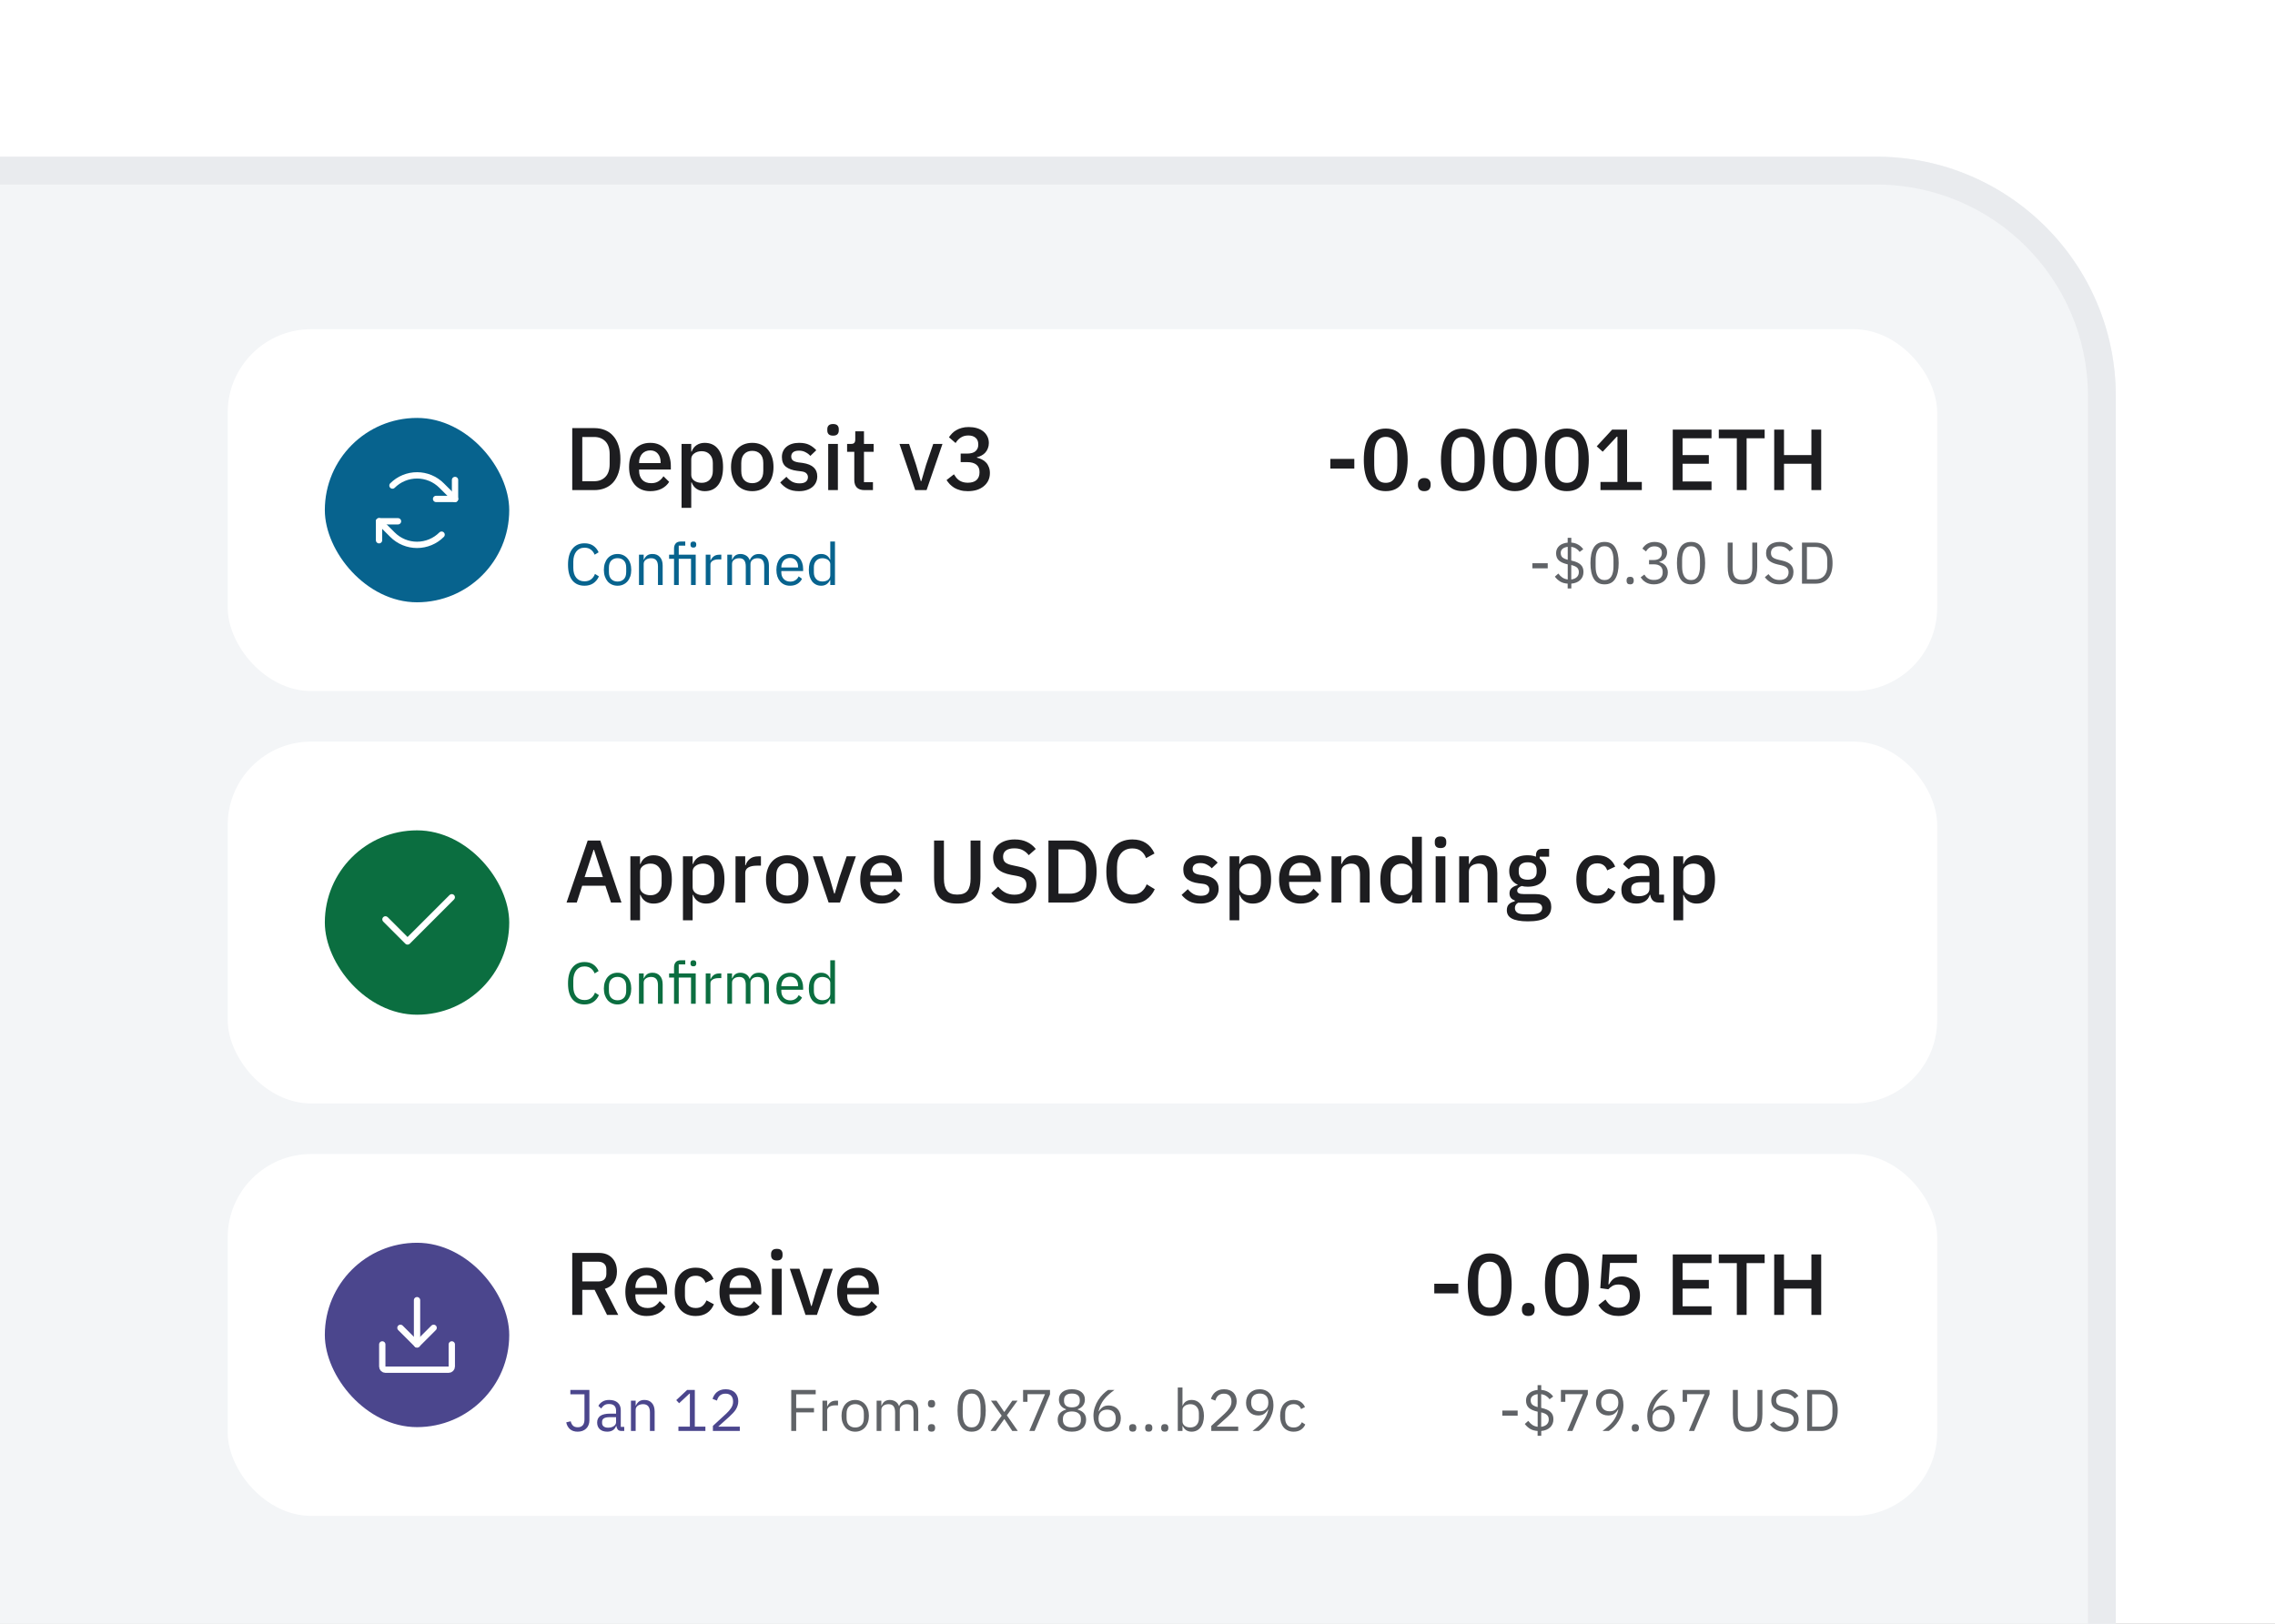 <svg width="360" height="257" viewBox="0 0 360 257" fill="none" xmlns="http://www.w3.org/2000/svg">
<rect x="0" y="0" width="360" height="257" fill="#808080" stroke="none"/>
<g clip-path="url(#clip0_3161_51764)">
<g clip-path="url(#clip1_3161_51764)">
<rect width="360" height="257" fill="white"/>
<path d="M-237 62.693C-237 41.767 -220.036 24.803 -199.11 24.803H296.915C317.841 24.803 334.805 41.767 334.805 62.693V413.394H-237V62.693Z" fill="#F3F5F7"/>
<path fill-rule="evenodd" clip-rule="evenodd" d="M296.917 29.209H-121.938C-140.431 29.209 -155.422 44.2 -155.422 62.693V408.988H330.401V62.693C330.401 44.2 315.41 29.209 296.917 29.209ZM-121.938 24.803C-142.864 24.803 -159.828 41.767 -159.828 62.693V413.394H334.807V62.693C334.807 41.767 317.843 24.803 296.917 24.803H-121.938Z" fill="#E9EBEE"/>
<rect x="36.031" y="52.102" width="270.516" height="57.275" rx="13.217" fill="white"/>
<rect x="51.402" y="66.148" width="29.18" height="29.18" rx="14.59" fill="#07638E"/>
<path d="M69.005 78.969H72.005V75.969" stroke="white" stroke-linecap="round" stroke-linejoin="round"/>
<path d="M62.105 76.851C62.615 76.34 63.221 75.934 63.888 75.658C64.555 75.381 65.27 75.239 65.992 75.239C66.714 75.239 67.429 75.381 68.096 75.658C68.763 75.934 69.369 76.34 69.879 76.851L72.004 78.97" stroke="white" stroke-linecap="round" stroke-linejoin="round"/>
<path d="M62.98 82.507H59.98V85.507" stroke="white" stroke-linecap="round" stroke-linejoin="round"/>
<path d="M69.879 84.626C69.369 85.137 68.763 85.542 68.096 85.819C67.429 86.095 66.714 86.238 65.992 86.238C65.27 86.238 64.555 86.095 63.888 85.819C63.221 85.542 62.615 85.137 62.105 84.626L59.98 82.507" stroke="white" stroke-linecap="round" stroke-linejoin="round"/>
<path d="M242.487 89.95V89.15H244.914V89.95H242.487ZM248.071 93.14V92.377C247.599 92.346 247.199 92.231 246.871 92.033C246.548 91.828 246.273 91.574 246.043 91.27L246.592 90.777C246.79 91.044 247.007 91.258 247.243 91.419C247.485 91.574 247.764 91.673 248.08 91.717V89.327C247.441 89.184 246.973 88.976 246.676 88.704C246.384 88.424 246.238 88.043 246.238 87.56C246.238 87.312 246.282 87.091 246.369 86.899C246.462 86.701 246.589 86.53 246.75 86.388C246.911 86.245 247.103 86.134 247.327 86.053C247.55 85.966 247.798 85.91 248.071 85.886V85.123H248.647V85.876C249.069 85.913 249.431 86.022 249.735 86.202C250.045 86.375 250.312 86.617 250.535 86.927L249.968 87.355C249.813 87.138 249.627 86.961 249.41 86.825C249.193 86.682 248.935 86.589 248.638 86.546V88.722L248.722 88.741C249.366 88.883 249.834 89.094 250.126 89.373C250.423 89.646 250.572 90.027 250.572 90.517C250.572 91.05 250.399 91.481 250.051 91.81C249.71 92.132 249.242 92.321 248.647 92.377V93.14H248.071ZM249.838 90.564C249.838 90.247 249.745 90.005 249.559 89.838C249.379 89.671 249.072 89.534 248.638 89.429V91.717C249.01 91.667 249.301 91.543 249.512 91.345C249.729 91.14 249.838 90.88 249.838 90.564ZM246.973 87.504C246.973 87.82 247.063 88.059 247.243 88.22C247.429 88.375 247.708 88.502 248.08 88.601V86.546C247.745 86.589 247.475 86.692 247.271 86.853C247.072 87.014 246.973 87.231 246.973 87.504ZM253.908 92.489C253.133 92.489 252.565 92.194 252.206 91.605C251.852 91.016 251.676 90.192 251.676 89.131C251.676 88.071 251.852 87.246 252.206 86.657C252.565 86.069 253.133 85.774 253.908 85.774C254.683 85.774 255.247 86.069 255.6 86.657C255.96 87.246 256.14 88.071 256.14 89.131C256.14 90.192 255.96 91.016 255.6 91.605C255.247 92.194 254.683 92.489 253.908 92.489ZM253.908 91.81C254.162 91.81 254.379 91.757 254.559 91.652C254.739 91.546 254.884 91.397 254.996 91.205C255.107 91.013 255.188 90.787 255.238 90.526C255.293 90.266 255.321 89.978 255.321 89.661V88.601C255.321 88.285 255.293 87.997 255.238 87.736C255.188 87.476 255.107 87.25 254.996 87.057C254.884 86.865 254.739 86.716 254.559 86.611C254.379 86.506 254.162 86.453 253.908 86.453C253.654 86.453 253.437 86.506 253.257 86.611C253.077 86.716 252.931 86.865 252.82 87.057C252.708 87.25 252.624 87.476 252.569 87.736C252.519 87.997 252.494 88.285 252.494 88.601V89.661C252.494 89.978 252.519 90.266 252.569 90.526C252.624 90.787 252.708 91.013 252.82 91.205C252.931 91.397 253.077 91.546 253.257 91.652C253.437 91.757 253.654 91.81 253.908 91.81ZM257.959 92.489C257.76 92.489 257.615 92.439 257.522 92.34C257.435 92.241 257.392 92.11 257.392 91.949V91.828C257.392 91.667 257.435 91.537 257.522 91.438C257.615 91.338 257.76 91.289 257.959 91.289C258.157 91.289 258.3 91.338 258.387 91.438C258.48 91.537 258.526 91.667 258.526 91.828V91.949C258.526 92.11 258.48 92.241 258.387 92.34C258.3 92.439 258.157 92.489 257.959 92.489ZM261.655 88.638C262.095 88.638 262.424 88.539 262.641 88.341C262.864 88.136 262.976 87.876 262.976 87.56V87.495C262.976 87.153 262.867 86.899 262.65 86.732C262.44 86.558 262.161 86.472 261.813 86.472C261.479 86.472 261.206 86.546 260.995 86.695C260.784 86.837 260.611 87.033 260.474 87.281L259.898 86.834C259.978 86.704 260.074 86.577 260.186 86.453C260.304 86.323 260.44 86.208 260.595 86.109C260.75 86.01 260.93 85.929 261.134 85.867C261.339 85.805 261.572 85.774 261.832 85.774C262.105 85.774 262.362 85.811 262.604 85.886C262.846 85.954 263.053 86.059 263.227 86.202C263.407 86.338 263.546 86.509 263.645 86.713C263.751 86.918 263.804 87.15 263.804 87.411C263.804 87.622 263.769 87.811 263.701 87.978C263.639 88.145 263.552 88.291 263.441 88.415C263.329 88.539 263.196 88.645 263.041 88.731C262.892 88.818 262.731 88.883 262.557 88.927V88.964C262.731 89.001 262.898 89.063 263.06 89.15C263.227 89.231 263.373 89.339 263.497 89.475C263.627 89.606 263.729 89.767 263.804 89.959C263.884 90.145 263.924 90.359 263.924 90.601C263.924 90.88 263.872 91.137 263.766 91.373C263.661 91.602 263.512 91.8 263.32 91.968C263.128 92.129 262.895 92.256 262.622 92.349C262.35 92.442 262.049 92.489 261.72 92.489C261.441 92.489 261.193 92.458 260.976 92.396C260.759 92.334 260.567 92.25 260.4 92.144C260.232 92.039 260.084 91.921 259.953 91.791C259.829 91.661 259.718 91.525 259.619 91.382L260.204 90.936C260.285 91.066 260.372 91.183 260.465 91.289C260.564 91.394 260.673 91.484 260.79 91.559C260.908 91.633 261.041 91.692 261.19 91.735C261.339 91.772 261.513 91.791 261.711 91.791C262.17 91.791 262.517 91.689 262.753 91.484C262.988 91.273 263.106 90.976 263.106 90.591V90.517C263.106 90.133 262.988 89.838 262.753 89.633C262.517 89.423 262.17 89.317 261.711 89.317H260.948V88.638H261.655ZM267.594 92.489C266.819 92.489 266.252 92.194 265.892 91.605C265.539 91.016 265.362 90.192 265.362 89.131C265.362 88.071 265.539 87.246 265.892 86.657C266.252 86.069 266.819 85.774 267.594 85.774C268.369 85.774 268.934 86.069 269.287 86.657C269.647 87.246 269.826 88.071 269.826 89.131C269.826 90.192 269.647 91.016 269.287 91.605C268.934 92.194 268.369 92.489 267.594 92.489ZM267.594 91.81C267.849 91.81 268.066 91.757 268.245 91.652C268.425 91.546 268.571 91.397 268.682 91.205C268.794 91.013 268.875 90.787 268.924 90.526C268.98 90.266 269.008 89.978 269.008 89.661V88.601C269.008 88.285 268.98 87.997 268.924 87.736C268.875 87.476 268.794 87.25 268.682 87.057C268.571 86.865 268.425 86.716 268.245 86.611C268.066 86.506 267.849 86.453 267.594 86.453C267.34 86.453 267.123 86.506 266.943 86.611C266.764 86.716 266.618 86.865 266.506 87.057C266.395 87.25 266.311 87.476 266.255 87.736C266.206 87.997 266.181 88.285 266.181 88.601V89.661C266.181 89.978 266.206 90.266 266.255 90.526C266.311 90.787 266.395 91.013 266.506 91.205C266.618 91.397 266.764 91.546 266.943 91.652C267.123 91.757 267.34 91.81 267.594 91.81ZM274.178 85.886V89.903C274.178 90.523 274.293 90.994 274.522 91.317C274.752 91.633 275.155 91.791 275.731 91.791C276.308 91.791 276.711 91.633 276.94 91.317C277.17 90.994 277.284 90.523 277.284 89.903V85.886H278.066V89.717C278.066 90.188 278.022 90.598 277.935 90.945C277.855 91.292 277.721 91.58 277.535 91.81C277.349 92.039 277.105 92.21 276.801 92.321C276.503 92.433 276.137 92.489 275.703 92.489C275.269 92.489 274.904 92.433 274.606 92.321C274.315 92.21 274.079 92.039 273.899 91.81C273.719 91.58 273.589 91.292 273.509 90.945C273.434 90.598 273.397 90.188 273.397 89.717V85.886H274.178ZM281.569 92.489C281.042 92.489 280.593 92.389 280.221 92.191C279.849 91.986 279.533 91.707 279.272 91.354L279.849 90.87C280.078 91.174 280.332 91.407 280.611 91.568C280.89 91.723 281.219 91.8 281.597 91.8C282.062 91.8 282.416 91.689 282.657 91.466C282.905 91.242 283.029 90.945 283.029 90.573C283.029 90.263 282.936 90.024 282.75 89.857C282.564 89.689 282.257 89.556 281.83 89.457L281.3 89.336C280.704 89.2 280.249 88.995 279.932 88.722C279.622 88.443 279.467 88.052 279.467 87.55C279.467 87.265 279.52 87.011 279.626 86.788C279.731 86.564 279.877 86.379 280.063 86.23C280.255 86.081 280.481 85.969 280.742 85.895C281.008 85.814 281.3 85.774 281.616 85.774C282.106 85.774 282.524 85.864 282.871 86.044C283.225 86.224 283.522 86.487 283.764 86.834L283.178 87.262C282.998 87.014 282.781 86.819 282.527 86.676C282.273 86.534 281.957 86.462 281.579 86.462C281.163 86.462 280.835 86.552 280.593 86.732C280.357 86.906 280.239 87.169 280.239 87.522C280.239 87.832 280.339 88.068 280.537 88.229C280.742 88.384 281.048 88.508 281.458 88.601L281.988 88.722C282.626 88.865 283.088 89.082 283.373 89.373C283.659 89.665 283.801 90.052 283.801 90.536C283.801 90.833 283.749 91.103 283.643 91.345C283.544 91.587 283.398 91.791 283.206 91.959C283.014 92.126 282.778 92.256 282.499 92.349C282.226 92.442 281.916 92.489 281.569 92.489ZM285.15 85.886H287.326C287.729 85.886 288.095 85.954 288.424 86.09C288.752 86.227 289.031 86.431 289.261 86.704C289.496 86.971 289.676 87.308 289.8 87.718C289.924 88.121 289.986 88.592 289.986 89.131C289.986 89.671 289.924 90.145 289.8 90.554C289.676 90.957 289.496 91.295 289.261 91.568C289.031 91.835 288.752 92.036 288.424 92.172C288.095 92.309 287.729 92.377 287.326 92.377H285.15V85.886ZM287.326 91.689C287.593 91.689 287.838 91.645 288.061 91.559C288.284 91.466 288.477 91.332 288.638 91.159C288.799 90.985 288.923 90.774 289.01 90.526C289.103 90.272 289.149 89.984 289.149 89.661V88.601C289.149 88.279 289.103 87.994 289.01 87.746C288.923 87.491 288.799 87.278 288.638 87.104C288.477 86.93 288.284 86.8 288.061 86.713C287.838 86.62 287.593 86.574 287.326 86.574H285.931V91.689H287.326Z" fill="#606367"/>
<path d="M210.51 74.156V72.633H214.311V74.156H210.51ZM219.282 77.737C218.688 77.737 218.171 77.627 217.732 77.408C217.293 77.179 216.932 76.854 216.648 76.433C216.364 76.013 216.154 75.496 216.017 74.883C215.88 74.27 215.811 73.571 215.811 72.784C215.811 72.007 215.88 71.311 216.017 70.698C216.154 70.076 216.364 69.555 216.648 69.134C216.932 68.714 217.293 68.394 217.732 68.174C218.171 67.945 218.688 67.831 219.282 67.831C220.471 67.831 221.345 68.266 221.903 69.134C222.47 70.003 222.753 71.22 222.753 72.784C222.753 74.348 222.47 75.565 221.903 76.433C221.345 77.302 220.471 77.737 219.282 77.737ZM219.282 76.42C219.612 76.42 219.891 76.356 220.119 76.228C220.357 76.091 220.549 75.898 220.695 75.651C220.842 75.404 220.947 75.112 221.011 74.773C221.075 74.426 221.107 74.042 221.107 73.621V71.947C221.107 71.526 221.075 71.147 221.011 70.808C220.947 70.461 220.842 70.163 220.695 69.916C220.549 69.669 220.357 69.482 220.119 69.354C219.891 69.217 219.612 69.148 219.282 69.148C218.953 69.148 218.669 69.217 218.432 69.354C218.203 69.482 218.015 69.669 217.869 69.916C217.723 70.163 217.618 70.461 217.554 70.808C217.49 71.147 217.458 71.526 217.458 71.947V73.621C217.458 74.042 217.49 74.426 217.554 74.773C217.618 75.112 217.723 75.404 217.869 75.651C218.015 75.898 218.203 76.091 218.432 76.228C218.669 76.356 218.953 76.42 219.282 76.42ZM225.382 77.737C225.044 77.737 224.792 77.65 224.628 77.476C224.463 77.293 224.381 77.069 224.381 76.804V76.598C224.381 76.333 224.463 76.113 224.628 75.94C224.792 75.757 225.044 75.665 225.382 75.665C225.721 75.665 225.972 75.757 226.137 75.94C226.302 76.113 226.384 76.333 226.384 76.598V76.804C226.384 77.069 226.302 77.293 226.137 77.476C225.972 77.65 225.721 77.737 225.382 77.737ZM231.488 77.737C230.894 77.737 230.377 77.627 229.938 77.408C229.499 77.179 229.138 76.854 228.854 76.433C228.571 76.013 228.36 75.496 228.223 74.883C228.086 74.27 228.017 73.571 228.017 72.784C228.017 72.007 228.086 71.311 228.223 70.698C228.36 70.076 228.571 69.555 228.854 69.134C229.138 68.714 229.499 68.394 229.938 68.174C230.377 67.945 230.894 67.831 231.488 67.831C232.677 67.831 233.551 68.266 234.109 69.134C234.676 70.003 234.96 71.22 234.96 72.784C234.96 74.348 234.676 75.565 234.109 76.433C233.551 77.302 232.677 77.737 231.488 77.737ZM231.488 76.42C231.818 76.42 232.097 76.356 232.325 76.228C232.563 76.091 232.755 75.898 232.901 75.651C233.048 75.404 233.153 75.112 233.217 74.773C233.281 74.426 233.313 74.042 233.313 73.621V71.947C233.313 71.526 233.281 71.147 233.217 70.808C233.153 70.461 233.048 70.163 232.901 69.916C232.755 69.669 232.563 69.482 232.325 69.354C232.097 69.217 231.818 69.148 231.488 69.148C231.159 69.148 230.875 69.217 230.638 69.354C230.409 69.482 230.222 69.669 230.075 69.916C229.929 70.163 229.824 70.461 229.76 70.808C229.696 71.147 229.664 71.526 229.664 71.947V73.621C229.664 74.042 229.696 74.426 229.76 74.773C229.824 75.112 229.929 75.404 230.075 75.651C230.222 75.898 230.409 76.091 230.638 76.228C230.875 76.356 231.159 76.42 231.488 76.42ZM239.715 77.737C239.12 77.737 238.604 77.627 238.165 77.408C237.726 77.179 237.364 76.854 237.081 76.433C236.797 76.013 236.587 75.496 236.45 74.883C236.312 74.27 236.244 73.571 236.244 72.784C236.244 72.007 236.312 71.311 236.45 70.698C236.587 70.076 236.797 69.555 237.081 69.134C237.364 68.714 237.726 68.394 238.165 68.174C238.604 67.945 239.12 67.831 239.715 67.831C240.904 67.831 241.778 68.266 242.336 69.134C242.903 70.003 243.186 71.22 243.186 72.784C243.186 74.348 242.903 75.565 242.336 76.433C241.778 77.302 240.904 77.737 239.715 77.737ZM239.715 76.42C240.044 76.42 240.323 76.356 240.552 76.228C240.79 76.091 240.982 75.898 241.128 75.651C241.275 75.404 241.38 75.112 241.444 74.773C241.508 74.426 241.54 74.042 241.54 73.621V71.947C241.54 71.526 241.508 71.147 241.444 70.808C241.38 70.461 241.275 70.163 241.128 69.916C240.982 69.669 240.79 69.482 240.552 69.354C240.323 69.217 240.044 69.148 239.715 69.148C239.386 69.148 239.102 69.217 238.864 69.354C238.636 69.482 238.448 69.669 238.302 69.916C238.155 70.163 238.05 70.461 237.986 70.808C237.922 71.147 237.89 71.526 237.89 71.947V73.621C237.89 74.042 237.922 74.426 237.986 74.773C238.05 75.112 238.155 75.404 238.302 75.651C238.448 75.898 238.636 76.091 238.864 76.228C239.102 76.356 239.386 76.42 239.715 76.42ZM247.942 77.737C247.347 77.737 246.83 77.627 246.391 77.408C245.952 77.179 245.591 76.854 245.307 76.433C245.024 76.013 244.814 75.496 244.676 74.883C244.539 74.27 244.471 73.571 244.471 72.784C244.471 72.007 244.539 71.311 244.676 70.698C244.814 70.076 245.024 69.555 245.307 69.134C245.591 68.714 245.952 68.394 246.391 68.174C246.83 67.945 247.347 67.831 247.942 67.831C249.131 67.831 250.004 68.266 250.562 69.134C251.129 70.003 251.413 71.22 251.413 72.784C251.413 74.348 251.129 75.565 250.562 76.433C250.004 77.302 249.131 77.737 247.942 77.737ZM247.942 76.42C248.271 76.42 248.55 76.356 248.779 76.228C249.016 76.091 249.209 75.898 249.355 75.651C249.501 75.404 249.606 75.112 249.67 74.773C249.734 74.426 249.766 74.042 249.766 73.621V71.947C249.766 71.526 249.734 71.147 249.67 70.808C249.606 70.461 249.501 70.163 249.355 69.916C249.209 69.669 249.016 69.482 248.779 69.354C248.55 69.217 248.271 69.148 247.942 69.148C247.612 69.148 247.329 69.217 247.091 69.354C246.862 69.482 246.675 69.669 246.529 69.916C246.382 70.163 246.277 70.461 246.213 70.808C246.149 71.147 246.117 71.526 246.117 71.947V73.621C246.117 74.042 246.149 74.426 246.213 74.773C246.277 75.112 246.382 75.404 246.529 75.651C246.675 75.898 246.862 76.091 247.091 76.228C247.329 76.356 247.612 76.42 247.942 76.42ZM253.26 77.572V76.283H255.949V69.121H255.839L253.616 71.494L252.67 70.644L255.112 67.996H257.472V76.283H259.804V77.572H253.26ZM264.701 77.572V67.996H270.834V69.368H266.252V72.029H270.409V73.401H266.252V76.2H270.834V77.572H264.701ZM276.388 69.368V77.572H274.837V69.368H271.984V67.996H279.242V69.368H276.388ZM286.639 73.401H282.303V77.572H280.753V67.996H282.303V72.029H286.639V67.996H288.189V77.572H286.639V73.401Z" fill="#1D1D20"/>
<path d="M90.553 67.758H94.026C94.654 67.758 95.221 67.861 95.727 68.068C96.243 68.274 96.678 68.583 97.035 68.996C97.4 69.399 97.681 69.909 97.878 70.528C98.075 71.137 98.174 71.85 98.174 72.665C98.174 73.481 98.075 74.198 97.878 74.817C97.681 75.426 97.4 75.937 97.035 76.349C96.678 76.752 96.243 77.057 95.727 77.263C95.221 77.469 94.654 77.572 94.026 77.572H90.553V67.758ZM94.026 76.166C94.757 76.166 95.347 75.937 95.797 75.477C96.247 75.018 96.472 74.343 96.472 73.453V71.878C96.472 70.987 96.247 70.312 95.797 69.853C95.347 69.394 94.757 69.164 94.026 69.164H92.142V76.166H94.026ZM102.906 77.741C102.382 77.741 101.913 77.652 101.5 77.474C101.088 77.296 100.737 77.043 100.446 76.715C100.155 76.377 99.93 75.974 99.771 75.505C99.621 75.027 99.546 74.498 99.546 73.917C99.546 73.335 99.621 72.811 99.771 72.342C99.93 71.864 100.155 71.461 100.446 71.133C100.737 70.795 101.088 70.537 101.5 70.359C101.913 70.181 102.382 70.092 102.906 70.092C103.441 70.092 103.909 70.186 104.313 70.373C104.725 70.561 105.067 70.823 105.339 71.161C105.611 71.489 105.812 71.873 105.943 72.314C106.084 72.754 106.154 73.228 106.154 73.734V74.31H101.135V74.549C101.135 75.112 101.299 75.576 101.627 75.941C101.964 76.297 102.442 76.476 103.061 76.476C103.511 76.476 103.891 76.377 104.2 76.18C104.509 75.984 104.772 75.716 104.987 75.379L105.887 76.265C105.615 76.715 105.222 77.076 104.706 77.347C104.191 77.61 103.591 77.741 102.906 77.741ZM102.906 71.287C102.644 71.287 102.4 71.334 102.175 71.428C101.96 71.522 101.772 71.653 101.613 71.822C101.463 71.99 101.346 72.192 101.261 72.426C101.177 72.661 101.135 72.918 101.135 73.2V73.298H104.537V73.157C104.537 72.595 104.392 72.145 104.102 71.808C103.811 71.461 103.413 71.287 102.906 71.287ZM107.851 70.261H109.384V71.47H109.454C109.613 71.03 109.871 70.692 110.227 70.458C110.593 70.214 111.019 70.092 111.507 70.092C112.435 70.092 113.152 70.43 113.658 71.105C114.164 71.77 114.417 72.707 114.417 73.917C114.417 75.126 114.164 76.068 113.658 76.743C113.152 77.408 112.435 77.741 111.507 77.741C111.019 77.741 110.593 77.619 110.227 77.375C109.871 77.132 109.613 76.794 109.454 76.363H109.384V80.384H107.851V70.261ZM111.043 76.419C111.577 76.419 112.003 76.251 112.322 75.913C112.641 75.566 112.8 75.112 112.8 74.549V73.284C112.8 72.722 112.641 72.272 112.322 71.934C112.003 71.587 111.577 71.414 111.043 71.414C110.574 71.414 110.18 71.531 109.862 71.765C109.543 71.99 109.384 72.29 109.384 72.665V75.168C109.384 75.543 109.543 75.847 109.862 76.082C110.18 76.307 110.574 76.419 111.043 76.419ZM119.04 77.741C118.534 77.741 118.07 77.652 117.648 77.474C117.236 77.296 116.884 77.043 116.594 76.715C116.303 76.377 116.078 75.974 115.919 75.505C115.759 75.027 115.68 74.498 115.68 73.917C115.68 73.335 115.759 72.811 115.919 72.342C116.078 71.864 116.303 71.461 116.594 71.133C116.884 70.795 117.236 70.537 117.648 70.359C118.07 70.181 118.534 70.092 119.04 70.092C119.546 70.092 120.006 70.181 120.418 70.359C120.84 70.537 121.196 70.795 121.487 71.133C121.777 71.461 122.002 71.864 122.161 72.342C122.321 72.811 122.4 73.335 122.4 73.917C122.4 74.498 122.321 75.027 122.161 75.505C122.002 75.974 121.777 76.377 121.487 76.715C121.196 77.043 120.84 77.296 120.418 77.474C120.006 77.652 119.546 77.741 119.04 77.741ZM119.04 76.476C119.565 76.476 119.987 76.316 120.305 75.998C120.624 75.669 120.784 75.182 120.784 74.535V73.298C120.784 72.651 120.624 72.168 120.305 71.85C119.987 71.522 119.565 71.358 119.04 71.358C118.515 71.358 118.093 71.522 117.775 71.85C117.456 72.168 117.297 72.651 117.297 73.298V74.535C117.297 75.182 117.456 75.669 117.775 75.998C118.093 76.316 118.515 76.476 119.04 76.476ZM126.428 77.741C125.734 77.741 125.153 77.619 124.685 77.375C124.216 77.132 123.808 76.794 123.461 76.363L124.446 75.463C124.717 75.791 125.017 76.049 125.345 76.237C125.683 76.415 126.072 76.504 126.512 76.504C126.962 76.504 127.295 76.419 127.511 76.251C127.736 76.073 127.848 75.829 127.848 75.519C127.848 75.285 127.768 75.088 127.609 74.929C127.459 74.76 127.192 74.652 126.808 74.606L126.133 74.521C125.383 74.427 124.792 74.212 124.361 73.874C123.939 73.528 123.728 73.017 123.728 72.342C123.728 71.986 123.794 71.672 123.925 71.4C124.057 71.119 124.239 70.884 124.474 70.697C124.717 70.5 125.003 70.35 125.331 70.247C125.669 70.144 126.039 70.092 126.442 70.092C127.098 70.092 127.633 70.195 128.045 70.402C128.467 70.608 128.842 70.894 129.17 71.259L128.228 72.159C128.04 71.934 127.792 71.742 127.483 71.583C127.183 71.414 126.836 71.329 126.442 71.329C126.02 71.329 125.706 71.414 125.5 71.583C125.303 71.751 125.205 71.972 125.205 72.243C125.205 72.525 125.294 72.736 125.472 72.876C125.65 73.017 125.936 73.12 126.33 73.186L127.004 73.27C127.811 73.392 128.396 73.631 128.762 73.987C129.137 74.334 129.324 74.802 129.324 75.393C129.324 75.749 129.254 76.073 129.114 76.363C128.982 76.644 128.79 76.888 128.537 77.094C128.284 77.3 127.979 77.46 127.623 77.572C127.267 77.685 126.869 77.741 126.428 77.741ZM131.829 68.953C131.51 68.953 131.276 68.878 131.126 68.728C130.986 68.578 130.915 68.386 130.915 68.152V67.913C130.915 67.679 130.986 67.486 131.126 67.336C131.276 67.186 131.51 67.112 131.829 67.112C132.148 67.112 132.377 67.186 132.518 67.336C132.659 67.486 132.729 67.679 132.729 67.913V68.152C132.729 68.386 132.659 68.578 132.518 68.728C132.377 68.878 132.148 68.953 131.829 68.953ZM131.056 70.261H132.588V77.572H131.056V70.261ZM136.802 77.572C136.267 77.572 135.864 77.436 135.592 77.165C135.32 76.883 135.185 76.49 135.185 75.984V71.512H134.046V70.261H134.664C134.917 70.261 135.091 70.205 135.185 70.092C135.288 69.98 135.339 69.797 135.339 69.544V68.264H136.717V70.261H138.25V71.512H136.717V76.321H138.137V77.572H136.802ZM144.824 77.572L142.335 70.261H143.854L144.964 73.593L145.71 76.152H145.794L146.539 73.593L147.678 70.261H149.14L146.623 77.572H144.824ZM153.017 71.793C153.626 71.793 154.076 71.667 154.367 71.414C154.657 71.151 154.803 70.819 154.803 70.416V70.317C154.803 69.867 154.662 69.525 154.381 69.291C154.1 69.047 153.72 68.925 153.242 68.925C152.773 68.925 152.375 69.033 152.047 69.249C151.719 69.455 151.442 69.745 151.217 70.12L150.163 69.206C150.313 68.991 150.481 68.785 150.669 68.588C150.856 68.391 151.077 68.222 151.33 68.082C151.583 67.932 151.869 67.814 152.187 67.73C152.506 67.636 152.872 67.59 153.284 67.59C153.743 67.59 154.17 67.646 154.564 67.758C154.957 67.871 155.295 68.039 155.576 68.264C155.857 68.48 156.077 68.747 156.237 69.066C156.396 69.375 156.476 69.727 156.476 70.12C156.476 70.43 156.424 70.711 156.321 70.964C156.227 71.217 156.091 71.442 155.913 71.639C155.745 71.826 155.543 71.981 155.309 72.103C155.084 72.225 154.845 72.314 154.592 72.37V72.44C154.873 72.496 155.135 72.59 155.379 72.722C155.632 72.843 155.852 73.007 156.04 73.214C156.227 73.41 156.373 73.65 156.476 73.931C156.588 74.203 156.644 74.516 156.644 74.873C156.644 75.304 156.56 75.698 156.391 76.054C156.223 76.401 155.984 76.701 155.674 76.954C155.374 77.207 155.009 77.403 154.578 77.544C154.146 77.675 153.668 77.741 153.143 77.741C152.684 77.741 152.281 77.689 151.934 77.586C151.587 77.493 151.278 77.366 151.006 77.207C150.744 77.038 150.509 76.85 150.303 76.644C150.106 76.429 149.933 76.208 149.783 75.984L150.95 75.07C151.072 75.266 151.198 75.449 151.33 75.618C151.47 75.777 151.625 75.918 151.794 76.04C151.972 76.152 152.169 76.241 152.384 76.307C152.609 76.373 152.862 76.405 153.143 76.405C153.743 76.405 154.203 76.265 154.521 75.984C154.84 75.693 154.999 75.294 154.999 74.788V74.69C154.999 74.184 154.831 73.799 154.493 73.537C154.156 73.275 153.678 73.143 153.059 73.143H152.019V71.793H153.017Z" fill="#1D1D20"/>
<path d="M92.496 92.705C91.672 92.705 91.03 92.426 90.571 91.868C90.113 91.304 89.883 90.476 89.883 89.385C89.883 88.294 90.113 87.457 90.571 86.874C91.03 86.285 91.672 85.991 92.496 85.991C93.042 85.991 93.498 86.115 93.864 86.363C94.236 86.611 94.524 86.961 94.728 87.414L94.096 87.795C93.966 87.46 93.767 87.194 93.501 86.995C93.234 86.79 92.9 86.688 92.496 86.688C92.218 86.688 91.966 86.741 91.743 86.846C91.526 86.952 91.34 87.104 91.185 87.302C91.036 87.494 90.922 87.727 90.841 87.999C90.76 88.266 90.72 88.567 90.72 88.902V89.869C90.72 90.538 90.875 91.062 91.185 91.441C91.495 91.819 91.932 92.008 92.496 92.008C92.912 92.008 93.259 91.902 93.538 91.692C93.817 91.475 94.022 91.189 94.152 90.836L94.775 91.227C94.57 91.685 94.276 92.048 93.891 92.315C93.507 92.575 93.042 92.705 92.496 92.705ZM97.724 92.705C97.401 92.705 97.107 92.647 96.84 92.529C96.574 92.411 96.344 92.243 96.152 92.026C95.966 91.803 95.82 91.54 95.715 91.236C95.61 90.926 95.557 90.579 95.557 90.194C95.557 89.816 95.61 89.472 95.715 89.162C95.82 88.852 95.966 88.588 96.152 88.371C96.344 88.148 96.574 87.978 96.84 87.86C97.107 87.742 97.401 87.683 97.724 87.683C98.046 87.683 98.338 87.742 98.598 87.86C98.865 87.978 99.094 88.148 99.286 88.371C99.478 88.588 99.627 88.852 99.733 89.162C99.838 89.472 99.891 89.816 99.891 90.194C99.891 90.579 99.838 90.926 99.733 91.236C99.627 91.54 99.478 91.803 99.286 92.026C99.094 92.243 98.865 92.411 98.598 92.529C98.338 92.647 98.046 92.705 97.724 92.705ZM97.724 92.045C98.127 92.045 98.456 91.921 98.71 91.673C98.964 91.425 99.091 91.047 99.091 90.538V89.85C99.091 89.342 98.964 88.964 98.71 88.716C98.456 88.468 98.127 88.344 97.724 88.344C97.321 88.344 96.992 88.468 96.738 88.716C96.484 88.964 96.357 89.342 96.357 89.85V90.538C96.357 91.047 96.484 91.425 96.738 91.673C96.992 91.921 97.321 92.045 97.724 92.045ZM101.114 92.594V87.795H101.858V88.576H101.896C102.013 88.303 102.178 88.086 102.389 87.925C102.606 87.764 102.894 87.683 103.253 87.683C103.749 87.683 104.14 87.844 104.425 88.167C104.717 88.483 104.862 88.933 104.862 89.515V92.594H104.118V89.646C104.118 88.784 103.756 88.353 103.03 88.353C102.881 88.353 102.736 88.371 102.593 88.409C102.457 88.446 102.333 88.502 102.221 88.576C102.11 88.65 102.02 88.747 101.951 88.864C101.889 88.976 101.858 89.109 101.858 89.264V92.594H101.114ZM106.661 88.446H105.879V87.795H106.661V86.828C106.661 86.493 106.747 86.223 106.921 86.019C107.095 85.814 107.358 85.712 107.711 85.712H108.437V86.363H107.405V87.795H110.092V92.594H109.348V88.446H107.405V92.594H106.661V88.446ZM109.72 86.67C109.559 86.67 109.441 86.632 109.367 86.558C109.299 86.477 109.265 86.375 109.265 86.251V86.13C109.265 86.006 109.299 85.907 109.367 85.833C109.441 85.752 109.559 85.712 109.72 85.712C109.881 85.712 109.996 85.752 110.064 85.833C110.139 85.907 110.176 86.006 110.176 86.13V86.251C110.176 86.375 110.139 86.477 110.064 86.558C109.996 86.632 109.881 86.67 109.72 86.67ZM111.677 92.594V87.795H112.421V88.678H112.467C112.554 88.449 112.709 88.244 112.932 88.065C113.156 87.885 113.462 87.795 113.853 87.795H114.141V88.539H113.704C113.301 88.539 112.985 88.616 112.756 88.771C112.532 88.92 112.421 89.109 112.421 89.339V92.594H111.677ZM115.092 92.594V87.795H115.836V88.576H115.873C115.929 88.452 115.991 88.337 116.059 88.232C116.133 88.12 116.22 88.024 116.319 87.944C116.425 87.863 116.546 87.801 116.682 87.758C116.818 87.708 116.98 87.683 117.166 87.683C117.482 87.683 117.773 87.761 118.04 87.916C118.306 88.065 118.505 88.313 118.635 88.66H118.654C118.74 88.399 118.902 88.173 119.137 87.981C119.379 87.782 119.704 87.683 120.114 87.683C120.603 87.683 120.985 87.844 121.258 88.167C121.537 88.483 121.676 88.933 121.676 89.515V92.594H120.932V89.646C120.932 89.218 120.848 88.895 120.681 88.678C120.514 88.461 120.247 88.353 119.881 88.353C119.732 88.353 119.59 88.371 119.453 88.409C119.323 88.446 119.205 88.502 119.1 88.576C118.995 88.65 118.911 88.747 118.849 88.864C118.787 88.976 118.756 89.109 118.756 89.264V92.594H118.012V89.646C118.012 89.218 117.928 88.895 117.761 88.678C117.593 88.461 117.333 88.353 116.98 88.353C116.831 88.353 116.688 88.371 116.552 88.409C116.415 88.446 116.294 88.502 116.189 88.576C116.084 88.65 115.997 88.747 115.929 88.864C115.867 88.976 115.836 89.109 115.836 89.264V92.594H115.092ZM125.015 92.705C124.687 92.705 124.389 92.647 124.122 92.529C123.862 92.411 123.636 92.243 123.444 92.026C123.258 91.803 123.112 91.54 123.006 91.236C122.907 90.926 122.858 90.579 122.858 90.194C122.858 89.816 122.907 89.472 123.006 89.162C123.112 88.852 123.258 88.588 123.444 88.371C123.636 88.148 123.862 87.978 124.122 87.86C124.389 87.742 124.687 87.683 125.015 87.683C125.338 87.683 125.626 87.742 125.88 87.86C126.134 87.978 126.351 88.142 126.531 88.353C126.711 88.558 126.847 88.802 126.94 89.088C127.04 89.373 127.089 89.686 127.089 90.027V90.38H123.639V90.603C123.639 90.808 123.67 91 123.732 91.18C123.8 91.354 123.893 91.506 124.011 91.636C124.135 91.766 124.284 91.868 124.457 91.943C124.637 92.017 124.839 92.054 125.062 92.054C125.366 92.054 125.629 91.983 125.852 91.84C126.082 91.698 126.258 91.493 126.382 91.227L126.912 91.608C126.757 91.936 126.516 92.203 126.187 92.408C125.858 92.606 125.468 92.705 125.015 92.705ZM125.015 88.306C124.811 88.306 124.625 88.344 124.457 88.418C124.29 88.486 124.144 88.585 124.02 88.716C123.902 88.846 123.809 89.001 123.741 89.181C123.673 89.354 123.639 89.546 123.639 89.757V89.822H126.289V89.72C126.289 89.292 126.172 88.951 125.936 88.697C125.707 88.437 125.4 88.306 125.015 88.306ZM131.384 91.812H131.347C131.056 92.408 130.587 92.705 129.943 92.705C129.645 92.705 129.375 92.647 129.134 92.529C128.892 92.411 128.684 92.243 128.51 92.026C128.343 91.809 128.213 91.546 128.12 91.236C128.033 90.926 127.99 90.579 127.99 90.194C127.99 89.81 128.033 89.463 128.12 89.153C128.213 88.843 128.343 88.579 128.51 88.362C128.684 88.145 128.892 87.978 129.134 87.86C129.375 87.742 129.645 87.683 129.943 87.683C130.277 87.683 130.563 87.758 130.798 87.906C131.04 88.049 131.223 88.272 131.347 88.576H131.384V85.712H132.128V92.594H131.384V91.812ZM130.147 92.036C130.315 92.036 130.473 92.014 130.622 91.971C130.777 91.927 130.91 91.865 131.021 91.785C131.133 91.698 131.22 91.596 131.282 91.478C131.35 91.354 131.384 91.214 131.384 91.059V89.274C131.384 89.143 131.35 89.022 131.282 88.911C131.22 88.793 131.133 88.694 131.021 88.613C130.91 88.533 130.777 88.471 130.622 88.427C130.473 88.378 130.315 88.353 130.147 88.353C129.726 88.353 129.394 88.486 129.152 88.753C128.91 89.013 128.789 89.357 128.789 89.785V90.603C128.789 91.031 128.91 91.379 129.152 91.645C129.394 91.906 129.726 92.036 130.147 92.036Z" fill="#07638E"/>
<rect x="36.031" y="117.377" width="270.516" height="57.275" rx="13.217" fill="white"/>
<rect x="51.402" y="131.424" width="29.18" height="29.18" rx="14.59" fill="#0B6E40"/>
<path d="M71.846 141.66C72.041 141.855 72.041 142.172 71.846 142.367L64.846 149.367C64.752 149.461 64.625 149.514 64.492 149.514C64.36 149.514 64.232 149.461 64.139 149.367L60.639 145.867C60.443 145.672 60.443 145.355 60.639 145.16C60.834 144.965 61.151 144.965 61.346 145.16L64.492 148.307L71.139 141.66C71.334 141.465 71.65 141.465 71.846 141.66Z" fill="white"/>
<path d="M96.683 142.848L95.797 140.19H92.128L91.27 142.848H89.653L92.999 133.034H94.996L98.342 142.848H96.683ZM93.998 134.496H93.927L92.507 138.826H95.404L93.998 134.496ZM99.75 135.536H101.282V136.746H101.353C101.512 136.305 101.77 135.968 102.126 135.733C102.492 135.489 102.918 135.368 103.406 135.368C104.333 135.368 105.051 135.705 105.557 136.38C106.063 137.045 106.316 137.983 106.316 139.192C106.316 140.401 106.063 141.343 105.557 142.018C105.051 142.684 104.333 143.016 103.406 143.016C102.918 143.016 102.492 142.895 102.126 142.651C101.77 142.407 101.512 142.07 101.353 141.638H101.282V145.66H99.75V135.536ZM102.942 141.695C103.476 141.695 103.902 141.526 104.221 141.189C104.54 140.842 104.699 140.387 104.699 139.825V138.559C104.699 137.997 104.54 137.547 104.221 137.21C103.902 136.863 103.476 136.689 102.942 136.689C102.473 136.689 102.079 136.806 101.76 137.041C101.442 137.266 101.282 137.566 101.282 137.941V140.443C101.282 140.818 101.442 141.123 101.76 141.357C102.079 141.582 102.473 141.695 102.942 141.695ZM108.071 135.536H109.603V136.746H109.674C109.833 136.305 110.091 135.968 110.447 135.733C110.812 135.489 111.239 135.368 111.726 135.368C112.654 135.368 113.371 135.705 113.878 136.38C114.384 137.045 114.637 137.983 114.637 139.192C114.637 140.401 114.384 141.343 113.878 142.018C113.371 142.684 112.654 143.016 111.726 143.016C111.239 143.016 110.812 142.895 110.447 142.651C110.091 142.407 109.833 142.07 109.674 141.638H109.603V145.66H108.071V135.536ZM111.262 141.695C111.797 141.695 112.223 141.526 112.542 141.189C112.86 140.842 113.02 140.387 113.02 139.825V138.559C113.02 137.997 112.86 137.547 112.542 137.21C112.223 136.863 111.797 136.689 111.262 136.689C110.794 136.689 110.4 136.806 110.081 137.041C109.763 137.266 109.603 137.566 109.603 137.941V140.443C109.603 140.818 109.763 141.123 110.081 141.357C110.4 141.582 110.794 141.695 111.262 141.695ZM116.391 142.848V135.536H117.924V136.942H117.994C118.097 136.567 118.313 136.239 118.641 135.958C118.969 135.677 119.424 135.536 120.005 135.536H120.413V137.013H119.808C119.199 137.013 118.73 137.111 118.402 137.308C118.083 137.505 117.924 137.795 117.924 138.18V142.848H116.391ZM124.574 143.016C124.067 143.016 123.603 142.927 123.182 142.749C122.769 142.571 122.418 142.318 122.127 141.99C121.836 141.653 121.611 141.249 121.452 140.781C121.293 140.303 121.213 139.773 121.213 139.192C121.213 138.611 121.293 138.086 121.452 137.617C121.611 137.139 121.836 136.736 122.127 136.408C122.418 136.071 122.769 135.813 123.182 135.635C123.603 135.457 124.067 135.368 124.574 135.368C125.08 135.368 125.539 135.457 125.951 135.635C126.373 135.813 126.729 136.071 127.02 136.408C127.311 136.736 127.536 137.139 127.695 137.617C127.854 138.086 127.934 138.611 127.934 139.192C127.934 139.773 127.854 140.303 127.695 140.781C127.536 141.249 127.311 141.653 127.02 141.99C126.729 142.318 126.373 142.571 125.951 142.749C125.539 142.927 125.08 143.016 124.574 143.016ZM124.574 141.751C125.098 141.751 125.52 141.592 125.839 141.273C126.158 140.945 126.317 140.457 126.317 139.811V138.573C126.317 137.927 126.158 137.444 125.839 137.125C125.52 136.797 125.098 136.633 124.574 136.633C124.049 136.633 123.627 136.797 123.308 137.125C122.989 137.444 122.83 137.927 122.83 138.573V139.811C122.83 140.457 122.989 140.945 123.308 141.273C123.627 141.592 124.049 141.751 124.574 141.751ZM131.121 142.848L128.632 135.536H130.15L131.261 138.869L132.006 141.428H132.091L132.836 138.869L133.975 135.536H135.437L132.92 142.848H131.121ZM139.485 143.016C138.96 143.016 138.491 142.927 138.079 142.749C137.667 142.571 137.315 142.318 137.024 141.99C136.734 141.653 136.509 141.249 136.35 140.781C136.2 140.303 136.125 139.773 136.125 139.192C136.125 138.611 136.2 138.086 136.35 137.617C136.509 137.139 136.734 136.736 137.024 136.408C137.315 136.071 137.667 135.813 138.079 135.635C138.491 135.457 138.96 135.368 139.485 135.368C140.019 135.368 140.488 135.461 140.891 135.649C141.303 135.836 141.646 136.099 141.917 136.436C142.189 136.764 142.391 137.149 142.522 137.589C142.663 138.03 142.733 138.503 142.733 139.009V139.586H137.713V139.825C137.713 140.387 137.877 140.851 138.206 141.217C138.543 141.573 139.021 141.751 139.64 141.751C140.09 141.751 140.469 141.653 140.779 141.456C141.088 141.259 141.35 140.992 141.566 140.654L142.466 141.54C142.194 141.99 141.8 142.351 141.285 142.623C140.769 142.885 140.169 143.016 139.485 143.016ZM139.485 136.563C139.223 136.563 138.979 136.61 138.754 136.703C138.538 136.797 138.351 136.928 138.191 137.097C138.042 137.266 137.924 137.467 137.84 137.702C137.756 137.936 137.713 138.194 137.713 138.475V138.573H141.116V138.433C141.116 137.87 140.971 137.42 140.68 137.083C140.39 136.736 139.991 136.563 139.485 136.563ZM149.369 133.034V139.08C149.369 139.914 149.529 140.542 149.847 140.964C150.166 141.385 150.71 141.596 151.478 141.596C152.247 141.596 152.791 141.385 153.109 140.964C153.428 140.542 153.587 139.914 153.587 139.08V133.034H155.148V138.826C155.148 139.548 155.082 140.172 154.951 140.696C154.82 141.221 154.609 141.657 154.318 142.004C154.028 142.341 153.648 142.595 153.18 142.763C152.72 142.932 152.153 143.016 151.478 143.016C150.803 143.016 150.232 142.932 149.763 142.763C149.304 142.595 148.929 142.341 148.638 142.004C148.348 141.657 148.137 141.221 148.005 140.696C147.874 140.172 147.809 139.548 147.809 138.826V133.034H149.369ZM160.442 143.016C159.617 143.016 158.914 142.866 158.333 142.566C157.762 142.267 157.269 141.863 156.857 141.357L157.954 140.331C158.301 140.753 158.68 141.071 159.093 141.287C159.514 141.503 159.992 141.61 160.527 141.61C161.155 141.61 161.628 141.47 161.947 141.189C162.265 140.907 162.425 140.528 162.425 140.05C162.425 139.665 162.312 139.361 162.087 139.136C161.862 138.911 161.464 138.742 160.892 138.63L160.021 138.475C159.064 138.297 158.347 137.983 157.869 137.533C157.391 137.083 157.152 136.464 157.152 135.677C157.152 135.246 157.232 134.857 157.391 134.51C157.56 134.154 157.79 133.858 158.08 133.624C158.38 133.38 158.741 133.193 159.163 133.062C159.585 132.931 160.058 132.865 160.583 132.865C161.323 132.865 161.966 132.996 162.509 133.259C163.053 133.512 163.517 133.882 163.901 134.369L162.79 135.354C162.537 135.025 162.228 134.763 161.862 134.566C161.497 134.369 161.042 134.271 160.499 134.271C159.936 134.271 159.5 134.383 159.191 134.608C158.882 134.833 158.727 135.161 158.727 135.593C158.727 136.005 158.854 136.314 159.107 136.521C159.36 136.717 159.753 136.867 160.288 136.97L161.159 137.153C162.144 137.341 162.861 137.659 163.311 138.109C163.77 138.559 164 139.178 164 139.965C164 140.425 163.92 140.842 163.761 141.217C163.601 141.592 163.367 141.915 163.058 142.187C162.758 142.449 162.387 142.655 161.947 142.805C161.506 142.946 161.005 143.016 160.442 143.016ZM165.907 133.034H169.38C170.008 133.034 170.575 133.137 171.081 133.343C171.597 133.549 172.033 133.858 172.389 134.271C172.754 134.674 173.035 135.185 173.232 135.803C173.429 136.413 173.528 137.125 173.528 137.941C173.528 138.756 173.429 139.473 173.232 140.092C173.035 140.701 172.754 141.212 172.389 141.624C172.033 142.027 171.597 142.332 171.081 142.538C170.575 142.745 170.008 142.848 169.38 142.848H165.907V133.034ZM169.38 141.442C170.111 141.442 170.701 141.212 171.151 140.753C171.601 140.293 171.826 139.618 171.826 138.728V137.153C171.826 136.263 171.601 135.588 171.151 135.129C170.701 134.669 170.111 134.44 169.38 134.44H167.496V141.442H169.38ZM179.188 143.016C177.904 143.016 176.897 142.585 176.166 141.723C175.434 140.851 175.069 139.59 175.069 137.941C175.069 137.116 175.163 136.389 175.35 135.761C175.537 135.133 175.809 134.604 176.166 134.172C176.522 133.741 176.953 133.418 177.459 133.202C177.975 132.977 178.551 132.865 179.188 132.865C180.041 132.865 180.754 133.052 181.326 133.427C181.907 133.802 182.361 134.355 182.689 135.086L181.354 135.818C181.185 135.349 180.923 134.979 180.566 134.707C180.22 134.426 179.76 134.285 179.188 134.285C178.429 134.285 177.834 134.543 177.403 135.058C176.972 135.574 176.756 136.286 176.756 137.195V138.686C176.756 139.595 176.972 140.307 177.403 140.823C177.834 141.339 178.429 141.596 179.188 141.596C179.779 141.596 180.257 141.446 180.623 141.146C180.998 140.837 181.274 140.443 181.452 139.965L182.732 140.739C182.404 141.451 181.944 142.009 181.354 142.412C180.763 142.815 180.041 143.016 179.188 143.016ZM189.946 143.016C189.253 143.016 188.671 142.895 188.203 142.651C187.734 142.407 187.326 142.07 186.979 141.638L187.964 140.739C188.236 141.067 188.535 141.324 188.864 141.512C189.201 141.69 189.59 141.779 190.031 141.779C190.48 141.779 190.813 141.695 191.029 141.526C191.254 141.348 191.366 141.104 191.366 140.795C191.366 140.561 191.287 140.364 191.127 140.204C190.977 140.036 190.71 139.928 190.326 139.881L189.651 139.797C188.901 139.703 188.311 139.487 187.879 139.15C187.458 138.803 187.247 138.292 187.247 137.617C187.247 137.261 187.312 136.947 187.443 136.675C187.575 136.394 187.757 136.16 187.992 135.972C188.236 135.775 188.521 135.625 188.849 135.522C189.187 135.419 189.557 135.368 189.96 135.368C190.616 135.368 191.151 135.471 191.563 135.677C191.985 135.883 192.36 136.169 192.688 136.535L191.746 137.434C191.558 137.21 191.31 137.017 191.001 136.858C190.701 136.689 190.354 136.605 189.96 136.605C189.538 136.605 189.224 136.689 189.018 136.858C188.821 137.027 188.723 137.247 188.723 137.519C188.723 137.8 188.812 138.011 188.99 138.152C189.168 138.292 189.454 138.395 189.848 138.461L190.523 138.545C191.329 138.667 191.915 138.906 192.28 139.262C192.655 139.609 192.843 140.078 192.843 140.668C192.843 141.025 192.772 141.348 192.632 141.638C192.5 141.92 192.308 142.163 192.055 142.37C191.802 142.576 191.497 142.735 191.141 142.848C190.785 142.96 190.387 143.016 189.946 143.016ZM194.574 135.536H196.107V136.746H196.177C196.336 136.305 196.594 135.968 196.95 135.733C197.316 135.489 197.742 135.368 198.23 135.368C199.158 135.368 199.875 135.705 200.381 136.38C200.887 137.045 201.14 137.983 201.14 139.192C201.14 140.401 200.887 141.343 200.381 142.018C199.875 142.684 199.158 143.016 198.23 143.016C197.742 143.016 197.316 142.895 196.95 142.651C196.594 142.407 196.336 142.07 196.177 141.638H196.107V145.66H194.574V135.536ZM197.766 141.695C198.3 141.695 198.726 141.526 199.045 141.189C199.364 140.842 199.523 140.387 199.523 139.825V138.559C199.523 137.997 199.364 137.547 199.045 137.21C198.726 136.863 198.3 136.689 197.766 136.689C197.297 136.689 196.903 136.806 196.585 137.041C196.266 137.266 196.107 137.566 196.107 137.941V140.443C196.107 140.818 196.266 141.123 196.585 141.357C196.903 141.582 197.297 141.695 197.766 141.695ZM205.763 143.016C205.238 143.016 204.769 142.927 204.357 142.749C203.945 142.571 203.593 142.318 203.303 141.99C203.012 141.653 202.787 141.249 202.628 140.781C202.478 140.303 202.403 139.773 202.403 139.192C202.403 138.611 202.478 138.086 202.628 137.617C202.787 137.139 203.012 136.736 203.303 136.408C203.593 136.071 203.945 135.813 204.357 135.635C204.769 135.457 205.238 135.368 205.763 135.368C206.297 135.368 206.766 135.461 207.169 135.649C207.582 135.836 207.924 136.099 208.195 136.436C208.467 136.764 208.669 137.149 208.8 137.589C208.941 138.03 209.011 138.503 209.011 139.009V139.586H203.991V139.825C203.991 140.387 204.156 140.851 204.484 141.217C204.821 141.573 205.299 141.751 205.918 141.751C206.368 141.751 206.747 141.653 207.057 141.456C207.366 141.259 207.628 140.992 207.844 140.654L208.744 141.54C208.472 141.99 208.078 142.351 207.563 142.623C207.047 142.885 206.447 143.016 205.763 143.016ZM205.763 136.563C205.501 136.563 205.257 136.61 205.032 136.703C204.816 136.797 204.629 136.928 204.47 137.097C204.32 137.266 204.202 137.467 204.118 137.702C204.034 137.936 203.991 138.194 203.991 138.475V138.573H207.394V138.433C207.394 137.87 207.249 137.42 206.958 137.083C206.668 136.736 206.269 136.563 205.763 136.563ZM210.708 142.848V135.536H212.24V136.746H212.31C212.47 136.352 212.709 136.024 213.027 135.761C213.356 135.499 213.801 135.368 214.363 135.368C215.113 135.368 215.694 135.616 216.107 136.113C216.528 136.6 216.739 137.299 216.739 138.208V142.848H215.207V138.405C215.207 137.261 214.748 136.689 213.829 136.689C213.632 136.689 213.435 136.717 213.238 136.774C213.051 136.821 212.882 136.895 212.732 136.999C212.582 137.102 212.46 137.233 212.367 137.392C212.282 137.552 212.24 137.739 212.24 137.955V142.848H210.708ZM223.461 141.638H223.391C223.232 142.07 222.969 142.407 222.604 142.651C222.247 142.895 221.826 143.016 221.338 143.016C220.41 143.016 219.693 142.684 219.187 142.018C218.681 141.343 218.428 140.401 218.428 139.192C218.428 137.983 218.681 137.045 219.187 136.38C219.693 135.705 220.41 135.368 221.338 135.368C221.826 135.368 222.247 135.489 222.604 135.733C222.969 135.968 223.232 136.305 223.391 136.746H223.461V132.443H224.994V142.848H223.461V141.638ZM221.802 141.695C222.271 141.695 222.665 141.582 222.983 141.357C223.302 141.123 223.461 140.818 223.461 140.443V137.941C223.461 137.566 223.302 137.266 222.983 137.041C222.665 136.806 222.271 136.689 221.802 136.689C221.268 136.689 220.841 136.863 220.523 137.21C220.204 137.547 220.045 137.997 220.045 138.559V139.825C220.045 140.387 220.204 140.842 220.523 141.189C220.841 141.526 221.268 141.695 221.802 141.695ZM227.958 134.229C227.639 134.229 227.405 134.154 227.255 134.004C227.114 133.854 227.044 133.662 227.044 133.427V133.188C227.044 132.954 227.114 132.762 227.255 132.612C227.405 132.462 227.639 132.387 227.958 132.387C228.276 132.387 228.506 132.462 228.647 132.612C228.787 132.762 228.858 132.954 228.858 133.188V133.427C228.858 133.662 228.787 133.854 228.647 134.004C228.506 134.154 228.276 134.229 227.958 134.229ZM227.184 135.536H228.717V142.848H227.184V135.536ZM230.905 142.848V135.536H232.438V136.746H232.508C232.668 136.352 232.907 136.024 233.225 135.761C233.553 135.499 233.999 135.368 234.561 135.368C235.311 135.368 235.892 135.616 236.304 136.113C236.726 136.6 236.937 137.299 236.937 138.208V142.848H235.405V138.405C235.405 137.261 234.945 136.689 234.027 136.689C233.83 136.689 233.633 136.717 233.436 136.774C233.249 136.821 233.08 136.895 232.93 136.999C232.78 137.102 232.658 137.233 232.564 137.392C232.48 137.552 232.438 137.739 232.438 137.955V142.848H230.905ZM245.473 143.537C245.473 144.296 245.182 144.868 244.601 145.252C244.02 145.636 243.073 145.828 241.761 145.828C241.161 145.828 240.65 145.786 240.228 145.702C239.816 145.627 239.474 145.514 239.202 145.364C238.94 145.214 238.747 145.032 238.626 144.816C238.504 144.6 238.443 144.352 238.443 144.071C238.443 143.668 238.551 143.354 238.766 143.129C238.991 142.904 239.3 142.749 239.694 142.665V142.51C239.141 142.332 238.865 141.957 238.865 141.385C238.865 141.01 238.991 140.725 239.244 140.528C239.497 140.322 239.802 140.176 240.158 140.092V140.036C239.727 139.829 239.394 139.544 239.16 139.178C238.935 138.803 238.822 138.367 238.822 137.87C238.822 137.12 239.071 136.516 239.568 136.057C240.074 135.597 240.795 135.368 241.733 135.368C242.248 135.368 242.689 135.443 243.054 135.593V135.396C243.054 135.068 243.129 134.815 243.279 134.636C243.439 134.449 243.683 134.355 244.011 134.355H245.135V135.593H243.645V135.888C243.973 136.103 244.226 136.385 244.404 136.731C244.582 137.069 244.671 137.449 244.671 137.87C244.671 138.611 244.418 139.211 243.912 139.67C243.406 140.12 242.684 140.345 241.747 140.345C241.391 140.345 241.072 140.307 240.791 140.232C240.603 140.298 240.439 140.392 240.299 140.514C240.158 140.626 240.088 140.776 240.088 140.964C240.088 141.16 240.177 141.301 240.355 141.385C240.533 141.47 240.786 141.512 241.114 141.512H242.914C243.814 141.512 244.465 141.695 244.868 142.06C245.271 142.416 245.473 142.909 245.473 143.537ZM244.039 143.705C244.039 143.452 243.94 143.251 243.743 143.101C243.556 142.951 243.209 142.876 242.703 142.876H240.228C239.891 143.073 239.722 143.354 239.722 143.719C239.722 144.019 239.839 144.258 240.074 144.436C240.317 144.624 240.725 144.718 241.297 144.718H242.253C243.443 144.718 244.039 144.38 244.039 143.705ZM241.747 139.234C242.197 139.234 242.544 139.136 242.787 138.939C243.04 138.733 243.167 138.419 243.167 137.997V137.716C243.167 137.294 243.04 136.985 242.787 136.788C242.544 136.581 242.197 136.478 241.747 136.478C241.297 136.478 240.945 136.581 240.692 136.788C240.449 136.985 240.327 137.294 240.327 137.716V137.997C240.327 138.419 240.449 138.733 240.692 138.939C240.945 139.136 241.297 139.234 241.747 139.234ZM252.762 143.016C252.237 143.016 251.769 142.927 251.356 142.749C250.944 142.571 250.597 142.318 250.316 141.99C250.035 141.653 249.819 141.249 249.669 140.781C249.519 140.303 249.444 139.773 249.444 139.192C249.444 138.611 249.519 138.086 249.669 137.617C249.819 137.139 250.035 136.736 250.316 136.408C250.597 136.071 250.944 135.813 251.356 135.635C251.769 135.457 252.237 135.368 252.762 135.368C253.493 135.368 254.093 135.532 254.562 135.86C255.031 136.188 255.373 136.624 255.588 137.167L254.323 137.758C254.22 137.42 254.037 137.153 253.775 136.956C253.521 136.75 253.184 136.647 252.762 136.647C252.2 136.647 251.773 136.825 251.483 137.181C251.202 137.528 251.061 137.983 251.061 138.545V139.853C251.061 140.415 251.202 140.875 251.483 141.231C251.773 141.578 252.2 141.751 252.762 141.751C253.212 141.751 253.568 141.643 253.831 141.428C254.103 141.203 254.318 140.907 254.478 140.542L255.645 141.16C255.401 141.76 255.035 142.22 254.548 142.538C254.06 142.857 253.465 143.016 252.762 143.016ZM262.46 142.848C262.057 142.848 261.748 142.735 261.532 142.51C261.317 142.276 261.186 141.981 261.139 141.624H261.069C260.928 142.084 260.67 142.431 260.295 142.665C259.92 142.899 259.466 143.016 258.931 143.016C258.172 143.016 257.586 142.82 257.174 142.426C256.771 142.032 256.569 141.503 256.569 140.837C256.569 140.106 256.832 139.558 257.357 139.192C257.891 138.826 258.669 138.644 259.691 138.644H261.012V138.025C261.012 137.575 260.89 137.228 260.647 136.985C260.403 136.741 260.023 136.619 259.508 136.619C259.077 136.619 258.725 136.713 258.453 136.9C258.181 137.088 257.952 137.327 257.764 137.617L256.85 136.788C257.094 136.375 257.436 136.038 257.877 135.775C258.317 135.504 258.894 135.368 259.606 135.368C260.553 135.368 261.279 135.588 261.786 136.028C262.292 136.469 262.545 137.102 262.545 137.927V141.596H263.318V142.848H262.46ZM259.367 141.849C259.845 141.849 260.239 141.746 260.548 141.54C260.858 141.324 261.012 141.039 261.012 140.682V139.628H259.719C258.66 139.628 258.13 139.956 258.13 140.612V140.865C258.13 141.193 258.238 141.442 258.453 141.61C258.678 141.77 258.983 141.849 259.367 141.849ZM264.82 135.536H266.353V136.746H266.423C266.582 136.305 266.84 135.968 267.196 135.733C267.562 135.489 267.988 135.368 268.476 135.368C269.404 135.368 270.121 135.705 270.627 136.38C271.133 137.045 271.386 137.983 271.386 139.192C271.386 140.401 271.133 141.343 270.627 142.018C270.121 142.684 269.404 143.016 268.476 143.016C267.988 143.016 267.562 142.895 267.196 142.651C266.84 142.407 266.582 142.07 266.423 141.638H266.353V145.66H264.82V135.536ZM268.012 141.695C268.546 141.695 268.973 141.526 269.291 141.189C269.61 140.842 269.769 140.387 269.769 139.825V138.559C269.769 137.997 269.61 137.547 269.291 137.21C268.973 136.863 268.546 136.689 268.012 136.689C267.543 136.689 267.149 136.806 266.831 137.041C266.512 137.266 266.353 137.566 266.353 137.941V140.443C266.353 140.818 266.512 141.123 266.831 141.357C267.149 141.582 267.543 141.695 268.012 141.695Z" fill="#1D1D20"/>
<path d="M92.496 158.981C91.672 158.981 91.03 158.702 90.571 158.144C90.113 157.58 89.883 156.752 89.883 155.661C89.883 154.569 90.113 153.732 90.571 153.15C91.03 152.561 91.672 152.266 92.496 152.266C93.042 152.266 93.498 152.39 93.864 152.638C94.236 152.886 94.524 153.236 94.728 153.689L94.096 154.07C93.966 153.736 93.767 153.469 93.501 153.271C93.234 153.066 92.9 152.964 92.496 152.964C92.218 152.964 91.966 153.016 91.743 153.122C91.526 153.227 91.34 153.379 91.185 153.577C91.036 153.77 90.922 154.002 90.841 154.275C90.76 154.542 90.72 154.842 90.72 155.177V156.144C90.72 156.814 90.875 157.338 91.185 157.716C91.495 158.094 91.932 158.283 92.496 158.283C92.912 158.283 93.259 158.178 93.538 157.967C93.817 157.75 94.022 157.465 94.152 157.111L94.775 157.502C94.57 157.961 94.276 158.324 93.891 158.59C93.507 158.851 93.042 158.981 92.496 158.981ZM97.724 158.981C97.401 158.981 97.107 158.922 96.84 158.804C96.574 158.686 96.344 158.519 96.152 158.302C95.966 158.079 95.82 157.815 95.715 157.511C95.61 157.201 95.557 156.854 95.557 156.47C95.557 156.092 95.61 155.747 95.715 155.437C95.82 155.127 95.966 154.864 96.152 154.647C96.344 154.424 96.574 154.253 96.84 154.135C97.107 154.018 97.401 153.959 97.724 153.959C98.046 153.959 98.338 154.018 98.598 154.135C98.865 154.253 99.094 154.424 99.286 154.647C99.478 154.864 99.627 155.127 99.733 155.437C99.838 155.747 99.891 156.092 99.891 156.47C99.891 156.854 99.838 157.201 99.733 157.511C99.627 157.815 99.478 158.079 99.286 158.302C99.094 158.519 98.865 158.686 98.598 158.804C98.338 158.922 98.046 158.981 97.724 158.981ZM97.724 158.32C98.127 158.32 98.456 158.196 98.71 157.948C98.964 157.7 99.091 157.322 99.091 156.814V156.126C99.091 155.617 98.964 155.239 98.71 154.991C98.456 154.743 98.127 154.619 97.724 154.619C97.321 154.619 96.992 154.743 96.738 154.991C96.484 155.239 96.357 155.617 96.357 156.126V156.814C96.357 157.322 96.484 157.7 96.738 157.948C96.992 158.196 97.321 158.32 97.724 158.32ZM101.114 158.869V154.07H101.858V154.852H101.896C102.013 154.579 102.178 154.362 102.389 154.201C102.606 154.039 102.894 153.959 103.253 153.959C103.749 153.959 104.14 154.12 104.425 154.442C104.717 154.759 104.862 155.208 104.862 155.791V158.869H104.118V155.921C104.118 155.059 103.756 154.628 103.03 154.628C102.881 154.628 102.736 154.647 102.593 154.684C102.457 154.721 102.333 154.777 102.221 154.852C102.11 154.926 102.02 155.022 101.951 155.14C101.889 155.251 101.858 155.385 101.858 155.54V158.869H101.114ZM106.661 154.721H105.879V154.07H106.661V153.103C106.661 152.768 106.747 152.499 106.921 152.294C107.095 152.089 107.358 151.987 107.711 151.987H108.437V152.638H107.405V154.07H110.092V158.869H109.348V154.721H107.405V158.869H106.661V154.721ZM109.72 152.945C109.559 152.945 109.441 152.908 109.367 152.833C109.299 152.753 109.265 152.651 109.265 152.527V152.406C109.265 152.282 109.299 152.182 109.367 152.108C109.441 152.027 109.559 151.987 109.72 151.987C109.881 151.987 109.996 152.027 110.064 152.108C110.139 152.182 110.176 152.282 110.176 152.406V152.527C110.176 152.651 110.139 152.753 110.064 152.833C109.996 152.908 109.881 152.945 109.72 152.945ZM111.677 158.869V154.07H112.421V154.954H112.467C112.554 154.724 112.709 154.52 112.932 154.34C113.156 154.16 113.462 154.07 113.853 154.07H114.141V154.814H113.704C113.301 154.814 112.985 154.892 112.756 155.047C112.532 155.196 112.421 155.385 112.421 155.614V158.869H111.677ZM115.092 158.869V154.07H115.836V154.852H115.873C115.929 154.728 115.991 154.613 116.059 154.507C116.133 154.396 116.22 154.3 116.319 154.219C116.425 154.139 116.546 154.077 116.682 154.033C116.818 153.984 116.98 153.959 117.166 153.959C117.482 153.959 117.773 154.036 118.04 154.191C118.306 154.34 118.505 154.588 118.635 154.935H118.654C118.74 154.675 118.902 154.449 119.137 154.256C119.379 154.058 119.704 153.959 120.114 153.959C120.603 153.959 120.985 154.12 121.258 154.442C121.537 154.759 121.676 155.208 121.676 155.791V158.869H120.932V155.921C120.932 155.493 120.848 155.171 120.681 154.954C120.514 154.737 120.247 154.628 119.881 154.628C119.732 154.628 119.59 154.647 119.453 154.684C119.323 154.721 119.205 154.777 119.1 154.852C118.995 154.926 118.911 155.022 118.849 155.14C118.787 155.251 118.756 155.385 118.756 155.54V158.869H118.012V155.921C118.012 155.493 117.928 155.171 117.761 154.954C117.593 154.737 117.333 154.628 116.98 154.628C116.831 154.628 116.688 154.647 116.552 154.684C116.415 154.721 116.294 154.777 116.189 154.852C116.084 154.926 115.997 155.022 115.929 155.14C115.867 155.251 115.836 155.385 115.836 155.54V158.869H115.092ZM125.015 158.981C124.687 158.981 124.389 158.922 124.122 158.804C123.862 158.686 123.636 158.519 123.444 158.302C123.258 158.079 123.112 157.815 123.006 157.511C122.907 157.201 122.858 156.854 122.858 156.47C122.858 156.092 122.907 155.747 123.006 155.437C123.112 155.127 123.258 154.864 123.444 154.647C123.636 154.424 123.862 154.253 124.122 154.135C124.389 154.018 124.687 153.959 125.015 153.959C125.338 153.959 125.626 154.018 125.88 154.135C126.134 154.253 126.351 154.418 126.531 154.628C126.711 154.833 126.847 155.078 126.94 155.363C127.04 155.648 127.089 155.961 127.089 156.302V156.656H123.639V156.879C123.639 157.084 123.67 157.276 123.732 157.456C123.8 157.629 123.893 157.781 124.011 157.911C124.135 158.041 124.284 158.144 124.457 158.218C124.637 158.293 124.839 158.33 125.062 158.33C125.366 158.33 125.629 158.258 125.852 158.116C126.082 157.973 126.258 157.769 126.382 157.502L126.912 157.883C126.757 158.212 126.516 158.479 126.187 158.683C125.858 158.882 125.468 158.981 125.015 158.981ZM125.015 154.582C124.811 154.582 124.625 154.619 124.457 154.693C124.29 154.762 124.144 154.861 124.02 154.991C123.902 155.121 123.809 155.276 123.741 155.456C123.673 155.63 123.639 155.822 123.639 156.033V156.098H126.289V155.995C126.289 155.568 126.172 155.227 125.936 154.972C125.707 154.712 125.4 154.582 125.015 154.582ZM131.384 158.088H131.347C131.056 158.683 130.587 158.981 129.943 158.981C129.645 158.981 129.375 158.922 129.134 158.804C128.892 158.686 128.684 158.519 128.51 158.302C128.343 158.085 128.213 157.821 128.12 157.511C128.033 157.201 127.99 156.854 127.99 156.47C127.99 156.085 128.033 155.738 128.12 155.428C128.213 155.118 128.343 154.855 128.51 154.638C128.684 154.421 128.892 154.253 129.134 154.135C129.375 154.018 129.645 153.959 129.943 153.959C130.277 153.959 130.563 154.033 130.798 154.182C131.04 154.325 131.223 154.548 131.347 154.852H131.384V151.987H132.128V158.869H131.384V158.088ZM130.147 158.311C130.315 158.311 130.473 158.289 130.622 158.246C130.777 158.203 130.91 158.141 131.021 158.06C131.133 157.973 131.22 157.871 131.282 157.753C131.35 157.629 131.384 157.49 131.384 157.335V155.549C131.384 155.419 131.35 155.298 131.282 155.186C131.22 155.069 131.133 154.969 131.021 154.889C130.91 154.808 130.777 154.746 130.622 154.703C130.473 154.653 130.315 154.628 130.147 154.628C129.726 154.628 129.394 154.762 129.152 155.028C128.91 155.289 128.789 155.633 128.789 156.061V156.879C128.789 157.307 128.91 157.654 129.152 157.921C129.394 158.181 129.726 158.311 130.147 158.311Z" fill="#0B6E40"/>
<rect x="36.031" y="182.652" width="270.516" height="57.275" rx="13.217" fill="white"/>
<rect x="51.402" y="196.699" width="29.18" height="29.18" rx="14.59" fill="#4B468D"/>
<path d="M63.367 210.164L65.992 212.789L68.617 210.164" stroke="white" stroke-linecap="round" stroke-linejoin="round"/>
<path d="M65.992 205.789V212.789" stroke="white" stroke-linecap="round" stroke-linejoin="round"/>
<path d="M71.492 212.789V216.289C71.492 216.422 71.439 216.549 71.346 216.643C71.252 216.736 71.125 216.789 70.992 216.789H60.992C60.86 216.789 60.732 216.736 60.639 216.643C60.545 216.549 60.492 216.422 60.492 216.289V212.789" stroke="white" stroke-linecap="round" stroke-linejoin="round"/>
<path d="M92.142 208.123H90.553V198.309H94.785C95.666 198.309 96.36 198.576 96.866 199.11C97.372 199.635 97.625 200.352 97.625 201.262C97.625 201.965 97.461 202.551 97.133 203.019C96.814 203.478 96.341 203.802 95.713 203.989L97.836 208.123H96.064L94.096 204.158H92.142V208.123ZM94.673 202.822C95.076 202.822 95.39 202.719 95.615 202.513C95.84 202.297 95.952 201.993 95.952 201.599V200.924C95.952 200.531 95.84 200.231 95.615 200.024C95.39 199.809 95.076 199.701 94.673 199.701H92.142V202.822H94.673ZM102.316 208.292C101.791 208.292 101.322 208.203 100.91 208.025C100.498 207.847 100.146 207.593 99.856 207.265C99.565 206.928 99.34 206.525 99.181 206.056C99.031 205.578 98.956 205.049 98.956 204.467C98.956 203.886 99.031 203.361 99.181 202.893C99.34 202.415 99.565 202.012 99.856 201.683C100.146 201.346 100.498 201.088 100.91 200.91C101.322 200.732 101.791 200.643 102.316 200.643C102.85 200.643 103.319 200.737 103.722 200.924C104.135 201.112 104.477 201.374 104.748 201.712C105.02 202.04 105.222 202.424 105.353 202.865C105.494 203.305 105.564 203.778 105.564 204.285V204.861H100.544V205.1C100.544 205.663 100.709 206.126 101.037 206.492C101.374 206.848 101.852 207.026 102.471 207.026C102.921 207.026 103.3 206.928 103.61 206.731C103.919 206.534 104.181 206.267 104.397 205.93L105.297 206.815C105.025 207.265 104.631 207.626 104.116 207.898C103.6 208.161 103 208.292 102.316 208.292ZM102.316 201.838C102.054 201.838 101.81 201.885 101.585 201.979C101.369 202.072 101.182 202.204 101.023 202.372C100.873 202.541 100.755 202.743 100.671 202.977C100.587 203.211 100.544 203.469 100.544 203.75V203.849H103.947V203.708C103.947 203.146 103.802 202.696 103.511 202.358C103.221 202.012 102.822 201.838 102.316 201.838ZM110.087 208.292C109.562 208.292 109.093 208.203 108.681 208.025C108.268 207.847 107.921 207.593 107.64 207.265C107.359 206.928 107.143 206.525 106.993 206.056C106.843 205.578 106.768 205.049 106.768 204.467C106.768 203.886 106.843 203.361 106.993 202.893C107.143 202.415 107.359 202.012 107.64 201.683C107.921 201.346 108.268 201.088 108.681 200.91C109.093 200.732 109.562 200.643 110.087 200.643C110.818 200.643 111.418 200.807 111.886 201.135C112.355 201.463 112.697 201.899 112.913 202.443L111.647 203.033C111.544 202.696 111.361 202.429 111.099 202.232C110.846 202.026 110.508 201.922 110.087 201.922C109.524 201.922 109.098 202.101 108.807 202.457C108.526 202.804 108.385 203.258 108.385 203.821V205.128C108.385 205.691 108.526 206.15 108.807 206.506C109.098 206.853 109.524 207.026 110.087 207.026C110.537 207.026 110.893 206.919 111.155 206.703C111.427 206.478 111.643 206.183 111.802 205.817L112.969 206.436C112.725 207.036 112.36 207.495 111.872 207.814C111.385 208.132 110.79 208.292 110.087 208.292ZM117.214 208.292C116.689 208.292 116.22 208.203 115.808 208.025C115.395 207.847 115.044 207.593 114.753 207.265C114.463 206.928 114.238 206.525 114.078 206.056C113.928 205.578 113.853 205.049 113.853 204.467C113.853 203.886 113.928 203.361 114.078 202.893C114.238 202.415 114.463 202.012 114.753 201.683C115.044 201.346 115.395 201.088 115.808 200.91C116.22 200.732 116.689 200.643 117.214 200.643C117.748 200.643 118.217 200.737 118.62 200.924C119.032 201.112 119.374 201.374 119.646 201.712C119.918 202.04 120.12 202.424 120.251 202.865C120.391 203.305 120.462 203.778 120.462 204.285V204.861H115.442V205.1C115.442 205.663 115.606 206.126 115.934 206.492C116.272 206.848 116.75 207.026 117.369 207.026C117.818 207.026 118.198 206.928 118.507 206.731C118.817 206.534 119.079 206.267 119.295 205.93L120.195 206.815C119.923 207.265 119.529 207.626 119.014 207.898C118.498 208.161 117.898 208.292 117.214 208.292ZM117.214 201.838C116.951 201.838 116.708 201.885 116.483 201.979C116.267 202.072 116.08 202.204 115.92 202.372C115.77 202.541 115.653 202.743 115.569 202.977C115.484 203.211 115.442 203.469 115.442 203.75V203.849H118.845V203.708C118.845 203.146 118.7 202.696 118.409 202.358C118.118 202.012 117.72 201.838 117.214 201.838ZM122.932 199.504C122.613 199.504 122.379 199.429 122.229 199.279C122.088 199.129 122.018 198.937 122.018 198.703V198.464C122.018 198.229 122.088 198.037 122.229 197.887C122.379 197.737 122.613 197.662 122.932 197.662C123.25 197.662 123.48 197.737 123.621 197.887C123.761 198.037 123.831 198.229 123.831 198.464V198.703C123.831 198.937 123.761 199.129 123.621 199.279C123.48 199.429 123.25 199.504 122.932 199.504ZM122.158 200.812H123.691V208.123H122.158V200.812ZM127.468 208.123L124.979 200.812H126.498L127.609 204.144L128.354 206.703H128.438L129.184 204.144L130.322 200.812H131.785L129.268 208.123H127.468ZM135.833 208.292C135.308 208.292 134.839 208.203 134.427 208.025C134.014 207.847 133.663 207.593 133.372 207.265C133.082 206.928 132.857 206.525 132.697 206.056C132.547 205.578 132.472 205.049 132.472 204.467C132.472 203.886 132.547 203.361 132.697 202.893C132.857 202.415 133.082 202.012 133.372 201.683C133.663 201.346 134.014 201.088 134.427 200.91C134.839 200.732 135.308 200.643 135.833 200.643C136.367 200.643 136.836 200.737 137.239 200.924C137.651 201.112 137.993 201.374 138.265 201.712C138.537 202.04 138.738 202.424 138.87 202.865C139.01 203.305 139.081 203.778 139.081 204.285V204.861H134.061V205.1C134.061 205.663 134.225 206.126 134.553 206.492C134.891 206.848 135.369 207.026 135.987 207.026C136.437 207.026 136.817 206.928 137.126 206.731C137.436 206.534 137.698 206.267 137.914 205.93L138.813 206.815C138.542 207.265 138.148 207.626 137.632 207.898C137.117 208.161 136.517 208.292 135.833 208.292ZM135.833 201.838C135.57 201.838 135.326 201.885 135.102 201.979C134.886 202.072 134.698 202.204 134.539 202.372C134.389 202.541 134.272 202.743 134.188 202.977C134.103 203.211 134.061 203.469 134.061 203.75V203.849H137.464V203.708C137.464 203.146 137.318 202.696 137.028 202.358C136.737 202.012 136.339 201.838 135.833 201.838Z" fill="#1D1D20"/>
<path d="M93.268 219.997V224.805C93.268 225.078 93.222 225.326 93.129 225.549C93.042 225.772 92.915 225.961 92.748 226.116C92.586 226.271 92.391 226.392 92.162 226.479C91.932 226.56 91.681 226.6 91.408 226.6C90.906 226.6 90.5 226.467 90.19 226.2C89.886 225.927 89.691 225.568 89.604 225.121L90.311 224.954C90.373 225.233 90.491 225.462 90.664 225.642C90.838 225.816 91.092 225.902 91.427 225.902C91.762 225.902 92.022 225.8 92.208 225.595C92.394 225.391 92.487 225.081 92.487 224.665V220.685H90.255V219.997H93.268ZM98.363 226.488C98.084 226.488 97.882 226.414 97.758 226.265C97.64 226.116 97.566 225.93 97.535 225.707H97.488C97.383 226.005 97.209 226.228 96.968 226.377C96.726 226.525 96.438 226.6 96.103 226.6C95.594 226.6 95.198 226.47 94.912 226.209C94.633 225.949 94.494 225.595 94.494 225.149C94.494 224.696 94.658 224.349 94.987 224.107C95.322 223.866 95.839 223.745 96.54 223.745H97.488V223.27C97.488 222.929 97.395 222.669 97.209 222.489C97.023 222.309 96.738 222.22 96.354 222.22C96.062 222.22 95.817 222.285 95.619 222.415C95.427 222.545 95.266 222.719 95.135 222.936L94.689 222.517C94.819 222.257 95.027 222.037 95.312 221.857C95.597 221.671 95.957 221.578 96.391 221.578C96.974 221.578 97.426 221.72 97.749 222.006C98.071 222.291 98.232 222.688 98.232 223.196V225.837H98.781V226.488H98.363ZM96.224 225.967C96.41 225.967 96.58 225.946 96.735 225.902C96.89 225.859 97.023 225.797 97.135 225.716C97.247 225.636 97.333 225.543 97.395 225.437C97.457 225.332 97.488 225.217 97.488 225.093V224.303H96.503C96.075 224.303 95.762 224.365 95.563 224.489C95.371 224.613 95.275 224.793 95.275 225.028V225.223C95.275 225.459 95.359 225.642 95.526 225.772C95.7 225.902 95.932 225.967 96.224 225.967ZM99.843 226.488V221.689H100.587V222.471H100.624C100.742 222.198 100.906 221.981 101.117 221.82C101.334 221.658 101.622 221.578 101.982 221.578C102.478 221.578 102.869 221.739 103.154 222.061C103.445 222.378 103.591 222.827 103.591 223.41V226.488H102.847V223.54C102.847 222.678 102.484 222.247 101.759 222.247C101.61 222.247 101.464 222.266 101.322 222.303C101.185 222.34 101.061 222.396 100.95 222.471C100.838 222.545 100.748 222.641 100.68 222.759C100.618 222.871 100.587 223.004 100.587 223.159V226.488H99.843ZM107.354 226.488V225.8H109.168V220.573H109.103L107.466 222.099L107.01 221.606L108.731 219.997H109.949V225.8H111.623V226.488H107.354ZM117.069 226.488H112.81V225.688L114.93 223.735C115.234 223.456 115.488 223.162 115.693 222.852C115.898 222.536 116 222.22 116 221.903V221.792C116 221.432 115.901 221.141 115.702 220.918C115.504 220.694 115.203 220.583 114.8 220.583C114.602 220.583 114.428 220.611 114.279 220.666C114.131 220.722 114 220.8 113.889 220.899C113.783 220.998 113.693 221.116 113.619 221.252C113.551 221.383 113.495 221.525 113.452 221.68L112.754 221.41C112.816 221.218 112.9 221.032 113.005 220.852C113.117 220.666 113.253 220.502 113.414 220.36C113.582 220.217 113.78 220.102 114.01 220.015C114.245 219.929 114.521 219.885 114.837 219.885C115.154 219.885 115.436 219.932 115.684 220.025C115.932 220.118 116.139 220.248 116.307 220.415C116.474 220.583 116.601 220.781 116.688 221.011C116.781 221.24 116.828 221.494 116.828 221.773C116.828 222.027 116.79 222.263 116.716 222.48C116.648 222.697 116.552 222.905 116.428 223.103C116.304 223.295 116.152 223.484 115.972 223.67C115.798 223.856 115.609 224.042 115.405 224.228L113.656 225.8H117.069V226.488Z" fill="#4B468D"/>
<path d="M125.209 226.488V219.997H129.077V220.685H125.99V222.861H128.808V223.549H125.99V226.488H125.209ZM130.148 226.488V221.689H130.892V222.573H130.938C131.025 222.344 131.18 222.139 131.403 221.959C131.626 221.779 131.933 221.689 132.324 221.689H132.612V222.433H132.175C131.772 222.433 131.456 222.511 131.226 222.666C131.003 222.815 130.892 223.004 130.892 223.233V226.488H130.148ZM135.33 226.6C135.008 226.6 134.714 226.541 134.447 226.423C134.18 226.305 133.951 226.138 133.759 225.921C133.573 225.698 133.427 225.434 133.322 225.13C133.216 224.82 133.164 224.473 133.164 224.089C133.164 223.711 133.216 223.367 133.322 223.057C133.427 222.747 133.573 222.483 133.759 222.266C133.951 222.043 134.18 221.872 134.447 221.755C134.714 221.637 135.008 221.578 135.33 221.578C135.653 221.578 135.944 221.637 136.205 221.755C136.471 221.872 136.701 222.043 136.893 222.266C137.085 222.483 137.234 222.747 137.339 223.057C137.445 223.367 137.497 223.711 137.497 224.089C137.497 224.473 137.445 224.82 137.339 225.13C137.234 225.434 137.085 225.698 136.893 225.921C136.701 226.138 136.471 226.305 136.205 226.423C135.944 226.541 135.653 226.6 135.33 226.6ZM135.33 225.94C135.733 225.94 136.062 225.816 136.316 225.568C136.57 225.32 136.698 224.941 136.698 224.433V223.745C136.698 223.236 136.57 222.858 136.316 222.61C136.062 222.362 135.733 222.238 135.33 222.238C134.927 222.238 134.599 222.362 134.345 222.61C134.09 222.858 133.963 223.236 133.963 223.745V224.433C133.963 224.941 134.09 225.32 134.345 225.568C134.599 225.816 134.927 225.94 135.33 225.94ZM138.721 226.488V221.689H139.465V222.471H139.502C139.558 222.347 139.62 222.232 139.688 222.127C139.763 222.015 139.849 221.919 139.949 221.838C140.054 221.758 140.175 221.696 140.311 221.652C140.448 221.603 140.609 221.578 140.795 221.578C141.111 221.578 141.402 221.655 141.669 221.81C141.936 221.959 142.134 222.207 142.264 222.554H142.283C142.37 222.294 142.531 222.068 142.766 221.875C143.008 221.677 143.334 221.578 143.743 221.578C144.233 221.578 144.614 221.739 144.887 222.061C145.166 222.378 145.305 222.827 145.305 223.41V226.488H144.561V223.54C144.561 223.112 144.478 222.79 144.31 222.573C144.143 222.356 143.876 222.247 143.51 222.247C143.362 222.247 143.219 222.266 143.083 222.303C142.952 222.34 142.835 222.396 142.729 222.471C142.624 222.545 142.54 222.641 142.478 222.759C142.416 222.871 142.385 223.004 142.385 223.159V226.488H141.641V223.54C141.641 223.112 141.557 222.79 141.39 222.573C141.223 222.356 140.962 222.247 140.609 222.247C140.46 222.247 140.317 222.266 140.181 222.303C140.045 222.34 139.924 222.396 139.818 222.471C139.713 222.545 139.626 222.641 139.558 222.759C139.496 222.871 139.465 223.004 139.465 223.159V226.488H138.721ZM147.408 226.6C147.209 226.6 147.064 226.55 146.971 226.451C146.884 226.352 146.84 226.222 146.84 226.06V225.94C146.84 225.778 146.884 225.648 146.971 225.549C147.064 225.45 147.209 225.4 147.408 225.4C147.606 225.4 147.749 225.45 147.835 225.549C147.928 225.648 147.975 225.778 147.975 225.94V226.06C147.975 226.222 147.928 226.352 147.835 226.451C147.749 226.55 147.606 226.6 147.408 226.6ZM147.408 222.778C147.209 222.778 147.064 222.728 146.971 222.629C146.884 222.53 146.84 222.399 146.84 222.238V222.117C146.84 221.956 146.884 221.826 146.971 221.727C147.064 221.627 147.209 221.578 147.408 221.578C147.606 221.578 147.749 221.627 147.835 221.727C147.928 221.826 147.975 221.956 147.975 222.117V222.238C147.975 222.399 147.928 222.53 147.835 222.629C147.749 222.728 147.606 222.778 147.408 222.778ZM153.753 226.6C152.978 226.6 152.411 226.305 152.051 225.716C151.698 225.127 151.521 224.303 151.521 223.243C151.521 222.182 151.698 221.358 152.051 220.769C152.411 220.18 152.978 219.885 153.753 219.885C154.528 219.885 155.092 220.18 155.446 220.769C155.805 221.358 155.985 222.182 155.985 223.243C155.985 224.303 155.805 225.127 155.446 225.716C155.092 226.305 154.528 226.6 153.753 226.6ZM153.753 225.921C154.007 225.921 154.224 225.868 154.404 225.763C154.584 225.657 154.73 225.509 154.841 225.316C154.953 225.124 155.033 224.898 155.083 224.638C155.139 224.377 155.167 224.089 155.167 223.773V222.712C155.167 222.396 155.139 222.108 155.083 221.848C155.033 221.587 154.953 221.361 154.841 221.169C154.73 220.976 154.584 220.828 154.404 220.722C154.224 220.617 154.007 220.564 153.753 220.564C153.499 220.564 153.282 220.617 153.102 220.722C152.922 220.828 152.777 220.976 152.665 221.169C152.553 221.361 152.47 221.587 152.414 221.848C152.364 222.108 152.34 222.396 152.34 222.712V223.773C152.34 224.089 152.364 224.377 152.414 224.638C152.47 224.898 152.553 225.124 152.665 225.316C152.777 225.509 152.922 225.657 153.102 225.763C153.282 225.868 153.499 225.921 153.753 225.921ZM156.735 226.488L158.511 224.07L156.809 221.689H157.683L158.902 223.475H158.93L160.194 221.689H161.022L159.33 224.014L161.059 226.488H160.185L158.939 224.61H158.911L157.563 226.488H156.735ZM162.881 226.488L165.364 220.666H162.592V221.875H161.895V219.997H166.154V220.685L163.718 226.488H162.881ZM169.619 226.6C169.247 226.6 168.922 226.553 168.643 226.46C168.364 226.361 168.128 226.228 167.936 226.06C167.75 225.893 167.608 225.695 167.508 225.465C167.415 225.236 167.369 224.988 167.369 224.721C167.369 224.275 167.49 223.921 167.732 223.661C167.973 223.401 168.29 223.218 168.68 223.112V223.038C168.339 222.92 168.066 222.731 167.862 222.471C167.663 222.204 167.564 221.885 167.564 221.513C167.564 221.017 167.744 220.623 168.104 220.332C168.463 220.034 168.968 219.885 169.619 219.885C170.27 219.885 170.776 220.034 171.135 220.332C171.495 220.623 171.675 221.017 171.675 221.513C171.675 221.885 171.572 222.204 171.368 222.471C171.169 222.731 170.9 222.92 170.559 223.038V223.112C170.949 223.218 171.266 223.401 171.507 223.661C171.749 223.921 171.87 224.275 171.87 224.721C171.87 224.988 171.82 225.236 171.721 225.465C171.628 225.695 171.486 225.893 171.293 226.06C171.107 226.228 170.875 226.361 170.596 226.46C170.317 226.553 169.991 226.6 169.619 226.6ZM169.619 225.921C170.072 225.921 170.422 225.822 170.67 225.623C170.918 225.419 171.042 225.13 171.042 224.758V224.563C171.042 224.191 170.918 223.906 170.67 223.708C170.422 223.503 170.072 223.401 169.619 223.401C169.167 223.401 168.817 223.503 168.569 223.708C168.321 223.906 168.197 224.191 168.197 224.563V224.758C168.197 225.13 168.321 225.419 168.569 225.623C168.817 225.822 169.167 225.921 169.619 225.921ZM169.619 222.75C170.029 222.75 170.339 222.663 170.549 222.489C170.76 222.316 170.866 222.061 170.866 221.727V221.587C170.866 221.252 170.76 220.998 170.549 220.825C170.339 220.651 170.029 220.564 169.619 220.564C169.21 220.564 168.9 220.651 168.689 220.825C168.479 220.998 168.373 221.252 168.373 221.587V221.727C168.373 222.061 168.479 222.316 168.689 222.489C168.9 222.663 169.21 222.75 169.619 222.75ZM175.205 226.6C174.87 226.6 174.567 226.544 174.294 226.432C174.027 226.315 173.798 226.15 173.606 225.94C173.42 225.723 173.277 225.459 173.178 225.149C173.079 224.839 173.029 224.492 173.029 224.107C173.029 223.624 173.1 223.171 173.243 222.75C173.385 222.322 173.568 221.934 173.792 221.587C174.021 221.234 174.272 220.924 174.545 220.657C174.818 220.384 175.084 220.164 175.345 219.997H176.349C176.002 220.251 175.692 220.499 175.419 220.741C175.146 220.983 174.908 221.237 174.703 221.503C174.498 221.764 174.325 222.046 174.182 222.35C174.04 222.647 173.925 222.985 173.838 223.363L173.885 223.382C174.04 223.115 174.238 222.895 174.48 222.722C174.728 222.542 175.05 222.452 175.447 222.452C175.726 222.452 175.983 222.499 176.219 222.592C176.454 222.685 176.656 222.818 176.823 222.991C176.991 223.165 177.121 223.376 177.214 223.624C177.313 223.872 177.363 224.148 177.363 224.452C177.363 224.768 177.31 225.059 177.205 225.326C177.105 225.586 176.96 225.812 176.768 226.005C176.582 226.191 176.355 226.336 176.089 226.442C175.822 226.547 175.528 226.6 175.205 226.6ZM175.196 225.921C175.624 225.921 175.955 225.803 176.191 225.568C176.433 225.332 176.554 224.994 176.554 224.554V224.479C176.554 224.039 176.433 223.701 176.191 223.466C175.955 223.23 175.624 223.112 175.196 223.112C174.768 223.112 174.433 223.23 174.191 223.466C173.956 223.701 173.838 224.039 173.838 224.479V224.554C173.838 224.994 173.956 225.332 174.191 225.568C174.433 225.803 174.768 225.921 175.196 225.921ZM179.247 226.6C179.049 226.6 178.903 226.55 178.81 226.451C178.723 226.352 178.68 226.222 178.68 226.06V225.94C178.68 225.778 178.723 225.648 178.81 225.549C178.903 225.45 179.049 225.4 179.247 225.4C179.445 225.4 179.588 225.45 179.675 225.549C179.768 225.648 179.814 225.778 179.814 225.94V226.06C179.814 226.222 179.768 226.352 179.675 226.451C179.588 226.55 179.445 226.6 179.247 226.6ZM181.781 226.6C181.583 226.6 181.437 226.55 181.344 226.451C181.257 226.352 181.214 226.222 181.214 226.06V225.94C181.214 225.778 181.257 225.648 181.344 225.549C181.437 225.45 181.583 225.4 181.781 225.4C181.979 225.4 182.122 225.45 182.209 225.549C182.302 225.648 182.348 225.778 182.348 225.94V226.06C182.348 226.222 182.302 226.352 182.209 226.451C182.122 226.55 181.979 226.6 181.781 226.6ZM184.315 226.6C184.116 226.6 183.971 226.55 183.878 226.451C183.791 226.352 183.748 226.222 183.748 226.06V225.94C183.748 225.778 183.791 225.648 183.878 225.549C183.971 225.45 184.116 225.4 184.315 225.4C184.513 225.4 184.656 225.45 184.743 225.549C184.836 225.648 184.882 225.778 184.882 225.94V226.06C184.882 226.222 184.836 226.352 184.743 226.451C184.656 226.55 184.513 226.6 184.315 226.6ZM186.374 219.606H187.118V222.471H187.156C187.28 222.167 187.459 221.944 187.695 221.801C187.937 221.652 188.225 221.578 188.56 221.578C188.857 221.578 189.127 221.637 189.369 221.755C189.611 221.872 189.815 222.04 189.983 222.257C190.156 222.474 190.287 222.737 190.373 223.047C190.466 223.357 190.513 223.704 190.513 224.089C190.513 224.473 190.466 224.82 190.373 225.13C190.287 225.44 190.156 225.704 189.983 225.921C189.815 226.138 189.611 226.305 189.369 226.423C189.127 226.541 188.857 226.6 188.56 226.6C187.909 226.6 187.441 226.302 187.156 225.707H187.118V226.488H186.374V219.606ZM188.355 225.93C188.777 225.93 189.109 225.8 189.35 225.54C189.592 225.273 189.713 224.926 189.713 224.498V223.68C189.713 223.252 189.592 222.908 189.35 222.647C189.109 222.381 188.777 222.247 188.355 222.247C188.188 222.247 188.027 222.272 187.872 222.322C187.723 222.365 187.593 222.427 187.481 222.508C187.369 222.588 187.28 222.688 187.211 222.805C187.149 222.917 187.118 223.038 187.118 223.168V224.954C187.118 225.109 187.149 225.248 187.211 225.372C187.28 225.49 187.369 225.592 187.481 225.679C187.593 225.76 187.723 225.822 187.872 225.865C188.027 225.909 188.188 225.93 188.355 225.93ZM195.936 226.488H191.676V225.688L193.797 223.735C194.1 223.456 194.355 223.162 194.559 222.852C194.764 222.536 194.866 222.22 194.866 221.903V221.792C194.866 221.432 194.767 221.141 194.568 220.918C194.37 220.694 194.069 220.583 193.666 220.583C193.468 220.583 193.294 220.611 193.146 220.666C192.997 220.722 192.867 220.8 192.755 220.899C192.65 220.998 192.56 221.116 192.485 221.252C192.417 221.383 192.361 221.525 192.318 221.68L191.62 221.41C191.682 221.218 191.766 221.032 191.871 220.852C191.983 220.666 192.119 220.502 192.281 220.36C192.448 220.217 192.646 220.102 192.876 220.015C193.111 219.929 193.387 219.885 193.704 219.885C194.02 219.885 194.302 219.932 194.55 220.025C194.798 220.118 195.006 220.248 195.173 220.415C195.34 220.583 195.467 220.781 195.554 221.011C195.647 221.24 195.694 221.494 195.694 221.773C195.694 222.027 195.657 222.263 195.582 222.48C195.514 222.697 195.418 222.905 195.294 223.103C195.17 223.295 195.018 223.484 194.838 223.67C194.665 223.856 194.475 224.042 194.271 224.228L192.522 225.8H195.936V226.488ZM201.512 222.378C201.512 222.861 201.441 223.317 201.298 223.745C201.155 224.166 200.969 224.554 200.74 224.907C200.517 225.254 200.269 225.564 199.996 225.837C199.723 226.104 199.457 226.321 199.196 226.488H198.192C198.539 226.234 198.849 225.986 199.122 225.744C199.395 225.502 199.633 225.251 199.838 224.991C200.042 224.724 200.216 224.442 200.359 224.145C200.501 223.841 200.616 223.5 200.703 223.122L200.656 223.103C200.501 223.37 200.3 223.593 200.052 223.773C199.81 223.946 199.491 224.033 199.094 224.033C198.815 224.033 198.558 223.987 198.322 223.894C198.086 223.801 197.885 223.667 197.717 223.494C197.55 223.32 197.417 223.112 197.318 222.871C197.225 222.623 197.178 222.344 197.178 222.034C197.178 221.717 197.228 221.429 197.327 221.169C197.432 220.902 197.578 220.676 197.764 220.49C197.956 220.298 198.182 220.149 198.443 220.043C198.709 219.938 199.007 219.885 199.336 219.885C199.67 219.885 199.971 219.944 200.238 220.062C200.511 220.174 200.74 220.338 200.926 220.555C201.118 220.766 201.264 221.026 201.363 221.336C201.462 221.646 201.512 221.993 201.512 222.378ZM199.345 223.373C199.773 223.373 200.104 223.255 200.34 223.019C200.582 222.784 200.703 222.446 200.703 222.006V221.931C200.703 221.491 200.582 221.153 200.34 220.918C200.104 220.682 199.773 220.564 199.345 220.564C198.917 220.564 198.582 220.682 198.341 220.918C198.105 221.153 197.987 221.491 197.987 221.931V222.006C197.987 222.446 198.105 222.784 198.341 223.019C198.582 223.255 198.917 223.373 199.345 223.373ZM204.707 226.6C204.373 226.6 204.072 226.541 203.805 226.423C203.539 226.305 203.312 226.138 203.126 225.921C202.947 225.704 202.807 225.44 202.708 225.13C202.615 224.82 202.568 224.473 202.568 224.089C202.568 223.704 202.615 223.357 202.708 223.047C202.807 222.737 202.947 222.474 203.126 222.257C203.312 222.04 203.539 221.872 203.805 221.755C204.072 221.637 204.373 221.578 204.707 221.578C205.185 221.578 205.566 221.683 205.851 221.894C206.143 222.099 206.36 222.368 206.502 222.703L205.879 223.019C205.792 222.771 205.65 222.579 205.451 222.443C205.253 222.306 205.005 222.238 204.707 222.238C204.484 222.238 204.289 222.275 204.122 222.35C203.954 222.418 203.815 222.517 203.703 222.647C203.591 222.771 203.508 222.923 203.452 223.103C203.396 223.277 203.368 223.469 203.368 223.68V224.498C203.368 224.92 203.48 225.267 203.703 225.54C203.932 225.806 204.267 225.94 204.707 225.94C205.309 225.94 205.743 225.661 206.009 225.103L206.549 225.465C206.394 225.812 206.161 226.088 205.851 226.293C205.548 226.498 205.166 226.6 204.707 226.6Z" fill="#606367"/>
<path d="M237.729 224.061V223.261H240.157V224.061H237.729ZM243.313 227.251V226.488C242.842 226.457 242.442 226.343 242.114 226.144C241.791 225.94 241.515 225.685 241.286 225.382L241.835 224.889C242.033 225.155 242.25 225.369 242.486 225.53C242.727 225.685 243.006 225.785 243.323 225.828V223.438C242.684 223.295 242.216 223.088 241.918 222.815C241.627 222.536 241.481 222.154 241.481 221.671C241.481 221.423 241.525 221.203 241.611 221.011C241.704 220.812 241.831 220.642 241.993 220.499C242.154 220.356 242.346 220.245 242.569 220.164C242.792 220.077 243.04 220.022 243.313 219.997V219.234H243.89V219.988C244.311 220.025 244.674 220.133 244.978 220.313C245.288 220.487 245.555 220.728 245.778 221.038L245.21 221.466C245.055 221.249 244.869 221.073 244.652 220.936C244.435 220.794 244.178 220.701 243.881 220.657V222.833L243.964 222.852C244.609 222.995 245.077 223.205 245.369 223.484C245.666 223.757 245.815 224.138 245.815 224.628C245.815 225.161 245.641 225.592 245.294 225.921C244.953 226.243 244.485 226.432 243.89 226.488V227.251H243.313ZM245.08 224.675C245.08 224.359 244.987 224.117 244.801 223.949C244.621 223.782 244.315 223.646 243.881 223.54V225.828C244.253 225.778 244.544 225.654 244.755 225.456C244.972 225.251 245.08 224.991 245.08 224.675ZM242.216 221.615C242.216 221.931 242.306 222.17 242.486 222.331C242.672 222.486 242.951 222.613 243.323 222.712V220.657C242.988 220.701 242.718 220.803 242.513 220.964C242.315 221.125 242.216 221.342 242.216 221.615ZM247.988 226.488L250.471 220.666H247.7V221.875H247.002V219.997H251.262V220.685L248.825 226.488H247.988ZM256.894 222.378C256.894 222.861 256.822 223.317 256.68 223.745C256.537 224.166 256.351 224.554 256.122 224.907C255.899 225.254 255.651 225.564 255.378 225.837C255.105 226.104 254.838 226.321 254.578 226.488H253.574C253.921 226.234 254.231 225.986 254.504 225.744C254.776 225.502 255.015 225.251 255.22 224.991C255.424 224.724 255.598 224.442 255.741 224.145C255.883 223.841 255.998 223.5 256.085 223.122L256.038 223.103C255.883 223.37 255.682 223.593 255.434 223.773C255.192 223.946 254.873 224.033 254.476 224.033C254.197 224.033 253.939 223.987 253.704 223.894C253.468 223.801 253.267 223.667 253.099 223.494C252.932 223.32 252.799 223.112 252.699 222.871C252.606 222.623 252.56 222.344 252.56 222.034C252.56 221.717 252.61 221.429 252.709 221.169C252.814 220.902 252.96 220.676 253.146 220.49C253.338 220.298 253.564 220.149 253.825 220.043C254.091 219.938 254.389 219.885 254.718 219.885C255.052 219.885 255.353 219.944 255.62 220.062C255.892 220.174 256.122 220.338 256.308 220.555C256.5 220.766 256.646 221.026 256.745 221.336C256.844 221.646 256.894 221.993 256.894 222.378ZM254.727 223.373C255.155 223.373 255.486 223.255 255.722 223.019C255.964 222.784 256.085 222.446 256.085 222.006V221.931C256.085 221.491 255.964 221.153 255.722 220.918C255.486 220.682 255.155 220.564 254.727 220.564C254.299 220.564 253.964 220.682 253.722 220.918C253.487 221.153 253.369 221.491 253.369 221.931V222.006C253.369 222.446 253.487 222.784 253.722 223.019C253.964 223.255 254.299 223.373 254.727 223.373ZM258.778 226.6C258.58 226.6 258.434 226.55 258.341 226.451C258.254 226.352 258.211 226.222 258.211 226.06V225.94C258.211 225.778 258.254 225.648 258.341 225.549C258.434 225.45 258.58 225.4 258.778 225.4C258.976 225.4 259.119 225.45 259.206 225.549C259.299 225.648 259.345 225.778 259.345 225.94V226.06C259.345 226.222 259.299 226.352 259.206 226.451C259.119 226.55 258.976 226.6 258.778 226.6ZM262.846 226.6C262.512 226.6 262.208 226.544 261.935 226.432C261.668 226.315 261.439 226.15 261.247 225.94C261.061 225.723 260.918 225.459 260.819 225.149C260.72 224.839 260.67 224.492 260.67 224.107C260.67 223.624 260.741 223.171 260.884 222.75C261.027 222.322 261.21 221.934 261.433 221.587C261.662 221.234 261.913 220.924 262.186 220.657C262.459 220.384 262.725 220.164 262.986 219.997H263.99C263.643 220.251 263.333 220.499 263.06 220.741C262.787 220.983 262.549 221.237 262.344 221.503C262.14 221.764 261.966 222.046 261.823 222.35C261.681 222.647 261.566 222.985 261.479 223.363L261.526 223.382C261.681 223.115 261.879 222.895 262.121 222.722C262.369 222.542 262.691 222.452 263.088 222.452C263.367 222.452 263.624 222.499 263.86 222.592C264.096 222.685 264.297 222.818 264.465 222.991C264.632 223.165 264.762 223.376 264.855 223.624C264.954 223.872 265.004 224.148 265.004 224.452C265.004 224.768 264.951 225.059 264.846 225.326C264.747 225.586 264.601 225.812 264.409 226.005C264.223 226.191 263.996 226.336 263.73 226.442C263.463 226.547 263.169 226.6 262.846 226.6ZM262.837 225.921C263.265 225.921 263.597 225.803 263.832 225.568C264.074 225.332 264.195 224.994 264.195 224.554V224.479C264.195 224.039 264.074 223.701 263.832 223.466C263.597 223.23 263.265 223.112 262.837 223.112C262.409 223.112 262.074 223.23 261.833 223.466C261.597 223.701 261.479 224.039 261.479 224.479V224.554C261.479 224.994 261.597 225.332 261.833 225.568C262.074 225.803 262.409 225.921 262.837 225.921ZM267.251 226.488L269.734 220.666H266.963V221.875H266.265V219.997H270.525V220.685L268.088 226.488H267.251ZM274.997 219.997V224.014C274.997 224.634 275.112 225.106 275.341 225.428C275.571 225.744 275.974 225.902 276.55 225.902C277.127 225.902 277.53 225.744 277.759 225.428C277.989 225.106 278.103 224.634 278.103 224.014V219.997H278.885V223.828C278.885 224.3 278.841 224.709 278.754 225.056C278.674 225.403 278.541 225.692 278.355 225.921C278.169 226.15 277.924 226.321 277.62 226.432C277.322 226.544 276.956 226.6 276.522 226.6C276.088 226.6 275.723 226.544 275.425 226.432C275.134 226.321 274.898 226.15 274.718 225.921C274.538 225.692 274.408 225.403 274.328 225.056C274.253 224.709 274.216 224.3 274.216 223.828V219.997H274.997ZM282.388 226.6C281.861 226.6 281.412 226.501 281.04 226.302C280.668 226.098 280.352 225.819 280.091 225.465L280.668 224.982C280.897 225.285 281.151 225.518 281.43 225.679C281.709 225.834 282.038 225.912 282.416 225.912C282.881 225.912 283.235 225.8 283.476 225.577C283.724 225.354 283.848 225.056 283.848 224.684C283.848 224.374 283.755 224.135 283.569 223.968C283.383 223.801 283.076 223.667 282.649 223.568L282.119 223.447C281.523 223.311 281.068 223.106 280.751 222.833C280.441 222.554 280.286 222.164 280.286 221.662C280.286 221.376 280.339 221.122 280.445 220.899C280.55 220.676 280.696 220.49 280.882 220.341C281.074 220.192 281.3 220.081 281.561 220.006C281.827 219.926 282.119 219.885 282.435 219.885C282.925 219.885 283.343 219.975 283.69 220.155C284.044 220.335 284.341 220.598 284.583 220.945L283.997 221.373C283.817 221.125 283.6 220.93 283.346 220.787C283.092 220.645 282.776 220.573 282.398 220.573C281.982 220.573 281.654 220.663 281.412 220.843C281.176 221.017 281.058 221.28 281.058 221.634C281.058 221.944 281.158 222.179 281.356 222.34C281.561 222.495 281.867 222.619 282.277 222.712L282.807 222.833C283.445 222.976 283.907 223.193 284.192 223.484C284.478 223.776 284.62 224.163 284.62 224.647C284.62 224.944 284.568 225.214 284.462 225.456C284.363 225.698 284.217 225.902 284.025 226.07C283.833 226.237 283.597 226.367 283.318 226.46C283.045 226.553 282.735 226.6 282.388 226.6ZM285.969 219.997H288.145C288.548 219.997 288.914 220.065 289.243 220.201C289.571 220.338 289.85 220.542 290.08 220.815C290.315 221.082 290.495 221.42 290.619 221.829C290.743 222.232 290.805 222.703 290.805 223.243C290.805 223.782 290.743 224.256 290.619 224.665C290.495 225.068 290.315 225.406 290.08 225.679C289.85 225.946 289.571 226.147 289.243 226.284C288.914 226.42 288.548 226.488 288.145 226.488H285.969V219.997ZM288.145 225.8C288.412 225.8 288.657 225.757 288.88 225.67C289.103 225.577 289.296 225.444 289.457 225.27C289.618 225.096 289.742 224.886 289.829 224.638C289.922 224.383 289.968 224.095 289.968 223.773V222.712C289.968 222.39 289.922 222.105 289.829 221.857C289.742 221.603 289.618 221.389 289.457 221.215C289.296 221.042 289.103 220.911 288.88 220.825C288.657 220.732 288.412 220.685 288.145 220.685H286.75V225.8H288.145Z" fill="#606367"/>
<path d="M226.963 204.707V203.184H230.764V204.707H226.963ZM235.736 208.288C235.141 208.288 234.624 208.178 234.185 207.958C233.746 207.73 233.385 207.405 233.101 206.984C232.818 206.564 232.607 206.047 232.47 205.434C232.333 204.821 232.264 204.121 232.264 203.335C232.264 202.557 232.333 201.862 232.47 201.249C232.607 200.627 232.818 200.106 233.101 199.685C233.385 199.264 233.746 198.944 234.185 198.725C234.624 198.496 235.141 198.382 235.736 198.382C236.925 198.382 237.798 198.816 238.356 199.685C238.923 200.554 239.207 201.771 239.207 203.335C239.207 204.899 238.923 206.115 238.356 206.984C237.798 207.853 236.925 208.288 235.736 208.288ZM235.736 206.971C236.065 206.971 236.344 206.907 236.573 206.778C236.81 206.641 237.002 206.449 237.149 206.202C237.295 205.955 237.4 205.663 237.464 205.324C237.528 204.977 237.56 204.592 237.56 204.172V202.498C237.56 202.077 237.528 201.697 237.464 201.359C237.4 201.011 237.295 200.714 237.149 200.467C237.002 200.22 236.81 200.033 236.573 199.905C236.344 199.768 236.065 199.699 235.736 199.699C235.406 199.699 235.123 199.768 234.885 199.905C234.656 200.033 234.469 200.22 234.322 200.467C234.176 200.714 234.071 201.011 234.007 201.359C233.943 201.697 233.911 202.077 233.911 202.498V204.172C233.911 204.592 233.943 204.977 234.007 205.324C234.071 205.663 234.176 205.955 234.322 206.202C234.469 206.449 234.656 206.641 234.885 206.778C235.123 206.907 235.406 206.971 235.736 206.971ZM241.836 208.288C241.497 208.288 241.246 208.201 241.081 208.027C240.916 207.844 240.834 207.62 240.834 207.355V207.149C240.834 206.884 240.916 206.664 241.081 206.49C241.246 206.307 241.497 206.216 241.836 206.216C242.174 206.216 242.426 206.307 242.59 206.49C242.755 206.664 242.837 206.884 242.837 207.149V207.355C242.837 207.62 242.755 207.844 242.59 208.027C242.426 208.201 242.174 208.288 241.836 208.288ZM247.942 208.288C247.347 208.288 246.83 208.178 246.391 207.958C245.952 207.73 245.591 207.405 245.307 206.984C245.024 206.564 244.814 206.047 244.676 205.434C244.539 204.821 244.471 204.121 244.471 203.335C244.471 202.557 244.539 201.862 244.676 201.249C244.814 200.627 245.024 200.106 245.307 199.685C245.591 199.264 245.952 198.944 246.391 198.725C246.83 198.496 247.347 198.382 247.942 198.382C249.131 198.382 250.004 198.816 250.562 199.685C251.129 200.554 251.413 201.771 251.413 203.335C251.413 204.899 251.129 206.115 250.562 206.984C250.004 207.853 249.131 208.288 247.942 208.288ZM247.942 206.971C248.271 206.971 248.55 206.907 248.779 206.778C249.016 206.641 249.209 206.449 249.355 206.202C249.501 205.955 249.606 205.663 249.67 205.324C249.734 204.977 249.766 204.592 249.766 204.172V202.498C249.766 202.077 249.734 201.697 249.67 201.359C249.606 201.011 249.501 200.714 249.355 200.467C249.209 200.22 249.016 200.033 248.779 199.905C248.55 199.768 248.271 199.699 247.942 199.699C247.612 199.699 247.329 199.768 247.091 199.905C246.862 200.033 246.675 200.22 246.529 200.467C246.382 200.714 246.277 201.011 246.213 201.359C246.149 201.697 246.117 202.077 246.117 202.498V204.172C246.117 204.592 246.149 204.977 246.213 205.324C246.277 205.663 246.382 205.955 246.529 206.202C246.675 206.449 246.862 206.641 247.091 206.778C247.329 206.907 247.612 206.971 247.942 206.971ZM259.022 199.891H254.769L254.522 203.28H254.618C254.728 203.088 254.842 202.919 254.961 202.772C255.08 202.617 255.217 202.484 255.373 202.374C255.528 202.265 255.706 202.182 255.908 202.127C256.109 202.063 256.347 202.031 256.621 202.031C257.033 202.031 257.412 202.1 257.76 202.237C258.117 202.374 258.423 202.571 258.679 202.827C258.944 203.083 259.15 203.399 259.297 203.774C259.443 204.14 259.516 204.556 259.516 205.022C259.516 205.498 259.438 205.937 259.283 206.339C259.136 206.742 258.917 207.089 258.624 207.382C258.332 207.666 257.97 207.89 257.54 208.054C257.12 208.21 256.639 208.288 256.1 208.288C255.67 208.288 255.29 208.237 254.961 208.137C254.632 208.045 254.339 207.922 254.083 207.766C253.836 207.602 253.616 207.419 253.424 207.218C253.241 207.007 253.077 206.792 252.93 206.573L254.055 205.681C254.174 205.873 254.298 206.047 254.426 206.202C254.554 206.358 254.7 206.495 254.865 206.614C255.03 206.733 255.213 206.824 255.414 206.888C255.624 206.952 255.862 206.984 256.127 206.984C256.694 206.984 257.129 206.829 257.431 206.518C257.742 206.207 257.897 205.777 257.897 205.228V205.063C257.897 204.515 257.742 204.085 257.431 203.774C257.129 203.463 256.694 203.307 256.127 203.307C255.716 203.307 255.386 203.385 255.139 203.541C254.892 203.696 254.682 203.87 254.508 204.062L253.232 203.884L253.589 198.546H259.022V199.891ZM264.701 208.123V198.546H270.834V199.918H266.252V202.58H270.409V203.952H266.252V206.751H270.834V208.123H264.701ZM276.388 199.918V208.123H274.837V199.918H271.984V198.546H279.242V199.918H276.388ZM286.639 203.952H282.303V208.123H280.753V198.546H282.303V202.58H286.639V198.546H288.189V208.123H286.639V203.952Z" fill="#1D1D20"/>
</g>
</g>
<defs>
<clipPath id="clip0_3161_51764">
<rect width="360" height="257" fill="white"/>
</clipPath>
<clipPath id="clip1_3161_51764">
<rect width="360" height="257" fill="white"/>
</clipPath>
</defs>
</svg>

